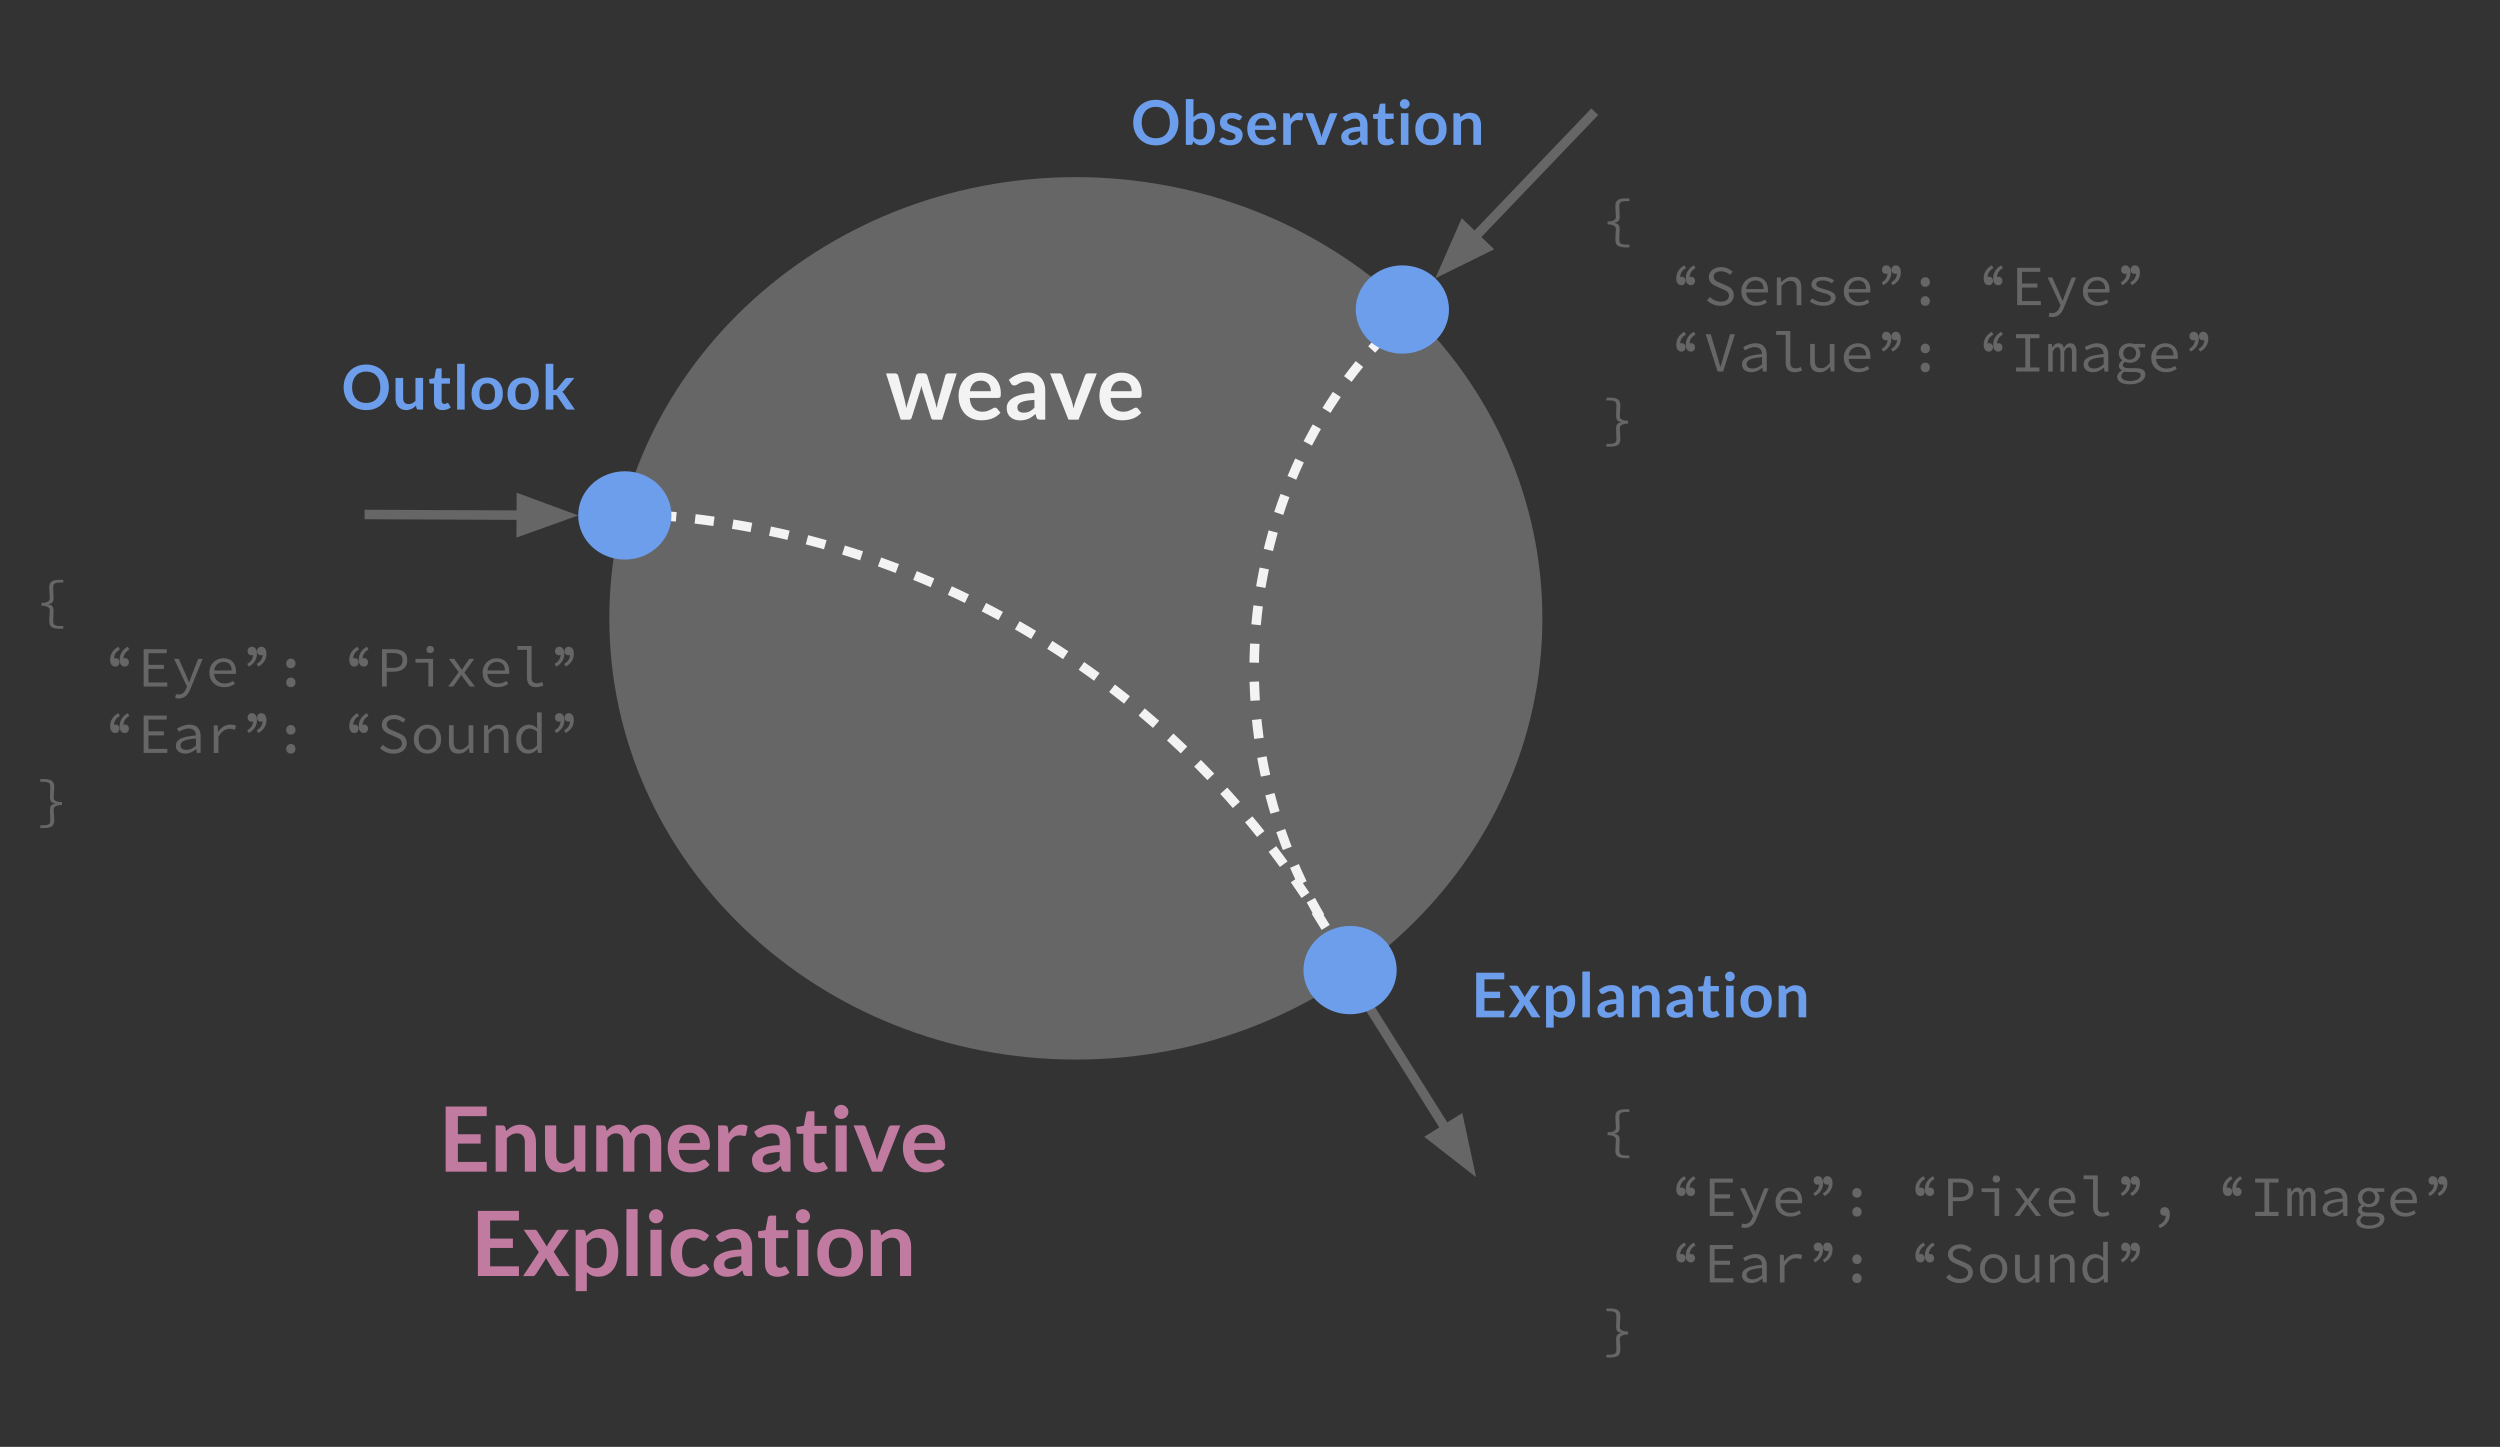 <?xml version="1.0" standalone="yes"?>

<svg version="1.1" viewBox="0.0 0.0 527.0 305.0" fill="none" stroke="none" stroke-linecap="square" stroke-miterlimit="10" xmlns="http://www.w3.org/2000/svg" xmlns:xlink="http://www.w3.org/1999/xlink"><rect x="0.0" y="0.0" width="527.0" height="305.0" fill="#333333" stroke="none"/><clipPath id="p.0"><path d="m0 0l527.0 0l0 305.0l-527.0 0l0 -305.0z" clip-rule="nonzero"></path></clipPath><g clip-path="url(#p.0)"><path fill="#000000" fill-opacity="0.0" d="m0 0l527.0 0l0 305.0l-527.0 0z" fill-rule="nonzero"></path><path fill="#666666" d="m128.444 130.347l0 0c0 -51.367 44.031 -93.008 98.346 -93.008l0 0c26.083 0 51.098 9.799 69.541 27.241c18.444 17.442 28.805 41.099 28.805 65.766l0 0c0 51.367 -44.031 93.008 -98.346 93.008l0 0c-54.315 0 -98.346 -41.641 -98.346 -93.008z" fill-rule="nonzero"></path><path fill="#000000" fill-opacity="0.0" d="m282.023 199.153l0 0c-26.576 -38.85 -22.744 -93.597 8.918 -127.437l60.245 69.284z" fill-rule="nonzero"></path><path fill="#000000" fill-opacity="0.0" d="m282.023 199.153l0 0c-26.576 -38.85 -22.744 -93.597 8.918 -127.437" fill-rule="nonzero"></path><path stroke="#f3f3f3" stroke-width="2.0" stroke-linejoin="round" stroke-linecap="butt" stroke-dasharray="2.0,6.0" d="m282.023 199.153l0 0c-26.576 -38.85 -22.744 -93.597 8.918 -127.437" fill-rule="nonzero"></path><path fill="#6d9eeb" d="m285.793 65.247l0 0c0 -5.14 4.4 -9.307 9.827 -9.307l0 0c2.606 0 5.106 0.981 6.949 2.726c1.843 1.745 2.878 4.113 2.878 6.581l0 0c0 5.14 -4.4 9.307 -9.827 9.307l0 0c-5.427 0 -9.827 -4.167 -9.827 -9.307z" fill-rule="nonzero"></path><path fill="#000000" fill-opacity="0.0" d="m57.07 62.942l79.37 0l0 37.197l-79.37 0z" fill-rule="nonzero"></path><path fill="#6d9eeb" d="m81.97 81.638q0 1.031 -0.344 1.922q-0.344 0.875 -0.969 1.516q-0.625 0.641 -1.516 1.016q-0.875 0.359 -1.938 0.359q-1.062 0 -1.953 -0.359q-0.875 -0.375 -1.5 -1.016q-0.625 -0.641 -0.969 -1.516q-0.344 -0.891 -0.344 -1.922q0 -1.031 0.344 -1.906q0.344 -0.891 0.969 -1.531q0.625 -0.641 1.5 -1.0q0.891 -0.359 1.953 -0.359q1.062 0 1.938 0.359q0.891 0.359 1.516 1.0q0.625 0.641 0.969 1.531q0.344 0.875 0.344 1.906zm-1.797 0q0 -0.766 -0.203 -1.375q-0.203 -0.625 -0.594 -1.047q-0.375 -0.438 -0.938 -0.656q-0.547 -0.234 -1.234 -0.234q-0.688 0 -1.25 0.234q-0.547 0.219 -0.938 0.656q-0.375 0.422 -0.594 1.047q-0.203 0.609 -0.203 1.375q0 0.781 0.203 1.391q0.219 0.609 0.594 1.047q0.391 0.422 0.938 0.656q0.562 0.219 1.25 0.219q0.688 0 1.234 -0.219q0.562 -0.234 0.938 -0.656q0.391 -0.438 0.594 -1.047q0.203 -0.609 0.203 -1.391zm4.812 -1.969l0 4.234q0 0.625 0.281 0.953q0.281 0.328 0.844 0.328q0.422 0 0.781 -0.172q0.375 -0.188 0.688 -0.516l0 -4.828l1.609 0l0 6.672l-0.984 0q-0.312 0 -0.406 -0.297l-0.109 -0.531q-0.203 0.203 -0.438 0.391q-0.219 0.172 -0.469 0.297q-0.25 0.109 -0.547 0.172q-0.281 0.078 -0.609 0.078q-0.547 0 -0.969 -0.188q-0.406 -0.188 -0.703 -0.516q-0.281 -0.344 -0.438 -0.812q-0.141 -0.469 -0.141 -1.031l0 -4.234l1.609 0zm8.296 6.781q-0.859 0 -1.328 -0.484q-0.469 -0.5 -0.469 -1.359l0 -3.734l-0.672 0q-0.141 0 -0.234 -0.078q-0.094 -0.094 -0.094 -0.25l0 -0.641l1.078 -0.172l0.328 -1.828q0.031 -0.125 0.125 -0.188q0.094 -0.078 0.234 -0.078l0.844 0l0 2.094l1.75 0l0 1.141l-1.75 0l0 3.609q0 0.312 0.156 0.5q0.156 0.172 0.406 0.172q0.156 0 0.25 -0.031q0.109 -0.047 0.172 -0.078q0.078 -0.047 0.141 -0.078q0.062 -0.031 0.109 -0.031q0.078 0 0.125 0.031q0.047 0.031 0.094 0.109l0.484 0.781q-0.344 0.297 -0.812 0.453q-0.453 0.141 -0.938 0.141zm4.674 -9.766l0 9.656l-1.594 0l0 -9.656l1.594 0zm4.753 2.891q0.75 0 1.359 0.234q0.609 0.234 1.031 0.688q0.438 0.438 0.672 1.078q0.234 0.625 0.234 1.422q0 0.797 -0.234 1.438q-0.234 0.625 -0.672 1.078q-0.422 0.438 -1.031 0.688q-0.609 0.234 -1.359 0.234q-0.75 0 -1.359 -0.234q-0.609 -0.25 -1.047 -0.688q-0.422 -0.453 -0.672 -1.078q-0.234 -0.641 -0.234 -1.438q0 -0.797 0.234 -1.422q0.25 -0.641 0.672 -1.078q0.438 -0.453 1.047 -0.688q0.609 -0.234 1.359 -0.234zm0 5.625q0.828 0 1.234 -0.547q0.406 -0.562 0.406 -1.641q0 -1.078 -0.406 -1.641q-0.406 -0.578 -1.234 -0.578q-0.844 0 -1.25 0.578q-0.406 0.562 -0.406 1.641q0 1.062 0.406 1.625q0.406 0.562 1.25 0.562zm7.577 -5.625q0.75 0 1.359 0.234q0.609 0.234 1.031 0.688q0.438 0.438 0.672 1.078q0.234 0.625 0.234 1.422q0 0.797 -0.234 1.438q-0.234 0.625 -0.672 1.078q-0.422 0.438 -1.031 0.688q-0.609 0.234 -1.359 0.234q-0.75 0 -1.359 -0.234q-0.609 -0.25 -1.047 -0.688q-0.422 -0.453 -0.672 -1.078q-0.234 -0.641 -0.234 -1.438q0 -0.797 0.234 -1.422q0.25 -0.641 0.672 -1.078q0.438 -0.453 1.047 -0.688q0.609 -0.234 1.359 -0.234zm0 5.625q0.828 0 1.234 -0.547q0.406 -0.562 0.406 -1.641q0 -1.078 -0.406 -1.641q-0.406 -0.578 -1.234 -0.578q-0.844 0 -1.25 0.578q-0.406 0.562 -0.406 1.641q0 1.062 0.406 1.625q0.406 0.562 1.25 0.562zm6.358 -8.516l0 5.531l0.297 0q0.156 0 0.25 -0.047q0.094 -0.047 0.203 -0.172l1.656 -2.047q0.109 -0.125 0.234 -0.203q0.125 -0.078 0.328 -0.078l1.469 0l-2.078 2.484q-0.109 0.125 -0.234 0.25q-0.109 0.109 -0.25 0.188q0.141 0.109 0.234 0.234q0.109 0.125 0.219 0.281l2.219 3.234l-1.453 0q-0.188 0 -0.312 -0.062q-0.125 -0.062 -0.234 -0.219l-1.703 -2.531q-0.094 -0.156 -0.188 -0.203q-0.094 -0.047 -0.297 -0.047l-0.359 0l0 3.062l-1.609 0l0 -9.656l1.609 0z" fill-rule="nonzero"></path><path fill="#000000" fill-opacity="0.0" d="m296.002 191.055l99.874 0l0 37.197l-99.874 0z" fill-rule="nonzero"></path><path fill="#6d9eeb" d="m317.098 205.047l0 1.391l-4.172 0l0 2.609l3.297 0l0 1.344l-3.297 0l0 2.672l4.172 0l0 1.391l-5.922 0l0 -9.406l5.922 0zm3.193 5.969l-2.188 -3.234l1.547 0q0.172 0 0.25 0.047q0.094 0.047 0.156 0.156l1.391 2.234q0.047 -0.109 0.094 -0.219q0.047 -0.109 0.109 -0.219l1.125 -1.75q0.078 -0.125 0.156 -0.188q0.094 -0.062 0.219 -0.062l1.469 0l-2.188 3.156l2.281 3.516l-1.547 0q-0.172 0 -0.281 -0.094q-0.109 -0.094 -0.172 -0.203l-1.422 -2.328q-0.062 0.234 -0.156 0.391l-1.25 1.938q-0.078 0.109 -0.188 0.203q-0.094 0.094 -0.25 0.094l-1.438 0l2.281 -3.438zm5.619 5.609l0 -8.844l0.984 0q0.156 0 0.266 0.078q0.109 0.062 0.141 0.219l0.125 0.609q0.406 -0.453 0.922 -0.734q0.531 -0.297 1.234 -0.297q0.547 0 1.0 0.234q0.453 0.219 0.781 0.656q0.328 0.438 0.5 1.078q0.188 0.625 0.188 1.438q0 0.75 -0.203 1.391q-0.203 0.641 -0.578 1.109q-0.375 0.469 -0.906 0.734q-0.531 0.25 -1.188 0.25q-0.562 0 -0.953 -0.172q-0.391 -0.172 -0.703 -0.469l0 2.719l-1.609 0zm3.125 -7.703q-0.5 0 -0.859 0.219q-0.359 0.203 -0.656 0.594l0 2.984q0.266 0.344 0.578 0.484q0.328 0.125 0.703 0.125q0.359 0 0.656 -0.125q0.297 -0.141 0.5 -0.422q0.203 -0.281 0.312 -0.703q0.125 -0.438 0.125 -1.016q0 -0.578 -0.109 -0.984q-0.094 -0.406 -0.266 -0.656q-0.172 -0.266 -0.422 -0.375q-0.25 -0.125 -0.562 -0.125zm6.115 -4.125l0 9.656l-1.594 0l0 -9.656l1.594 0zm7.128 9.656l-0.719 0q-0.219 0 -0.359 -0.062q-0.125 -0.078 -0.188 -0.281l-0.141 -0.469q-0.266 0.219 -0.516 0.391q-0.234 0.172 -0.5 0.297q-0.25 0.109 -0.547 0.172q-0.281 0.062 -0.641 0.062q-0.422 0 -0.781 -0.109q-0.359 -0.125 -0.625 -0.344q-0.25 -0.234 -0.391 -0.562q-0.141 -0.344 -0.141 -0.797q0 -0.375 0.188 -0.734q0.203 -0.375 0.656 -0.672q0.469 -0.297 1.234 -0.484q0.766 -0.203 1.906 -0.234l0 -0.391q0 -0.656 -0.281 -0.984q-0.281 -0.328 -0.828 -0.328q-0.391 0 -0.656 0.094q-0.25 0.094 -0.438 0.219q-0.188 0.109 -0.359 0.203q-0.156 0.078 -0.359 0.078q-0.156 0 -0.281 -0.078q-0.109 -0.094 -0.188 -0.203l-0.281 -0.516q1.141 -1.062 2.766 -1.062q0.594 0 1.047 0.203q0.453 0.188 0.766 0.531q0.328 0.344 0.484 0.812q0.172 0.469 0.172 1.031l0 4.219zm-3.109 -1.0q0.25 0 0.453 -0.047q0.203 -0.047 0.391 -0.141q0.188 -0.094 0.359 -0.219q0.172 -0.141 0.344 -0.312l0 -1.125q-0.703 0.031 -1.172 0.125q-0.469 0.078 -0.766 0.219q-0.281 0.141 -0.406 0.328q-0.109 0.172 -0.109 0.391q0 0.422 0.25 0.609q0.25 0.172 0.656 0.172zm4.868 1.0l0 -6.672l0.984 0q0.312 0 0.406 0.297l0.109 0.531q0.203 -0.219 0.422 -0.375q0.234 -0.172 0.484 -0.297q0.25 -0.125 0.531 -0.188q0.281 -0.062 0.625 -0.062q0.547 0 0.969 0.188q0.422 0.172 0.703 0.516q0.281 0.328 0.422 0.797q0.156 0.469 0.156 1.016l0 4.25l-1.609 0l0 -4.25q0 -0.609 -0.281 -0.938q-0.281 -0.344 -0.844 -0.344q-0.422 0 -0.797 0.203q-0.359 0.188 -0.672 0.5l0 4.828l-1.609 0zm12.796 0l-0.719 0q-0.219 0 -0.359 -0.062q-0.125 -0.078 -0.188 -0.281l-0.141 -0.469q-0.266 0.219 -0.516 0.391q-0.234 0.172 -0.5 0.297q-0.25 0.109 -0.547 0.172q-0.281 0.062 -0.641 0.062q-0.422 0 -0.781 -0.109q-0.359 -0.125 -0.625 -0.344q-0.25 -0.234 -0.391 -0.562q-0.141 -0.344 -0.141 -0.797q0 -0.375 0.188 -0.734q0.203 -0.375 0.656 -0.672q0.469 -0.297 1.234 -0.484q0.766 -0.203 1.906 -0.234l0 -0.391q0 -0.656 -0.281 -0.984q-0.281 -0.328 -0.828 -0.328q-0.391 0 -0.656 0.094q-0.25 0.094 -0.438 0.219q-0.188 0.109 -0.359 0.203q-0.156 0.078 -0.359 0.078q-0.156 0 -0.281 -0.078q-0.109 -0.094 -0.188 -0.203l-0.281 -0.516q1.141 -1.062 2.766 -1.062q0.594 0 1.047 0.203q0.453 0.188 0.766 0.531q0.328 0.344 0.484 0.812q0.172 0.469 0.172 1.031l0 4.219zm-3.109 -1.0q0.25 0 0.453 -0.047q0.203 -0.047 0.391 -0.141q0.188 -0.094 0.359 -0.219q0.172 -0.141 0.344 -0.312l0 -1.125q-0.703 0.031 -1.172 0.125q-0.469 0.078 -0.766 0.219q-0.281 0.141 -0.406 0.328q-0.109 0.172 -0.109 0.391q0 0.422 0.25 0.609q0.25 0.172 0.656 0.172zm7.055 1.109q-0.859 0 -1.328 -0.484q-0.469 -0.5 -0.469 -1.359l0 -3.734l-0.672 0q-0.141 0 -0.234 -0.078q-0.094 -0.094 -0.094 -0.25l0 -0.641l1.078 -0.172l0.328 -1.828q0.031 -0.125 0.125 -0.188q0.094 -0.078 0.234 -0.078l0.844 0l0 2.094l1.75 0l0 1.141l-1.75 0l0 3.609q0 0.312 0.156 0.5q0.156 0.172 0.406 0.172q0.156 0 0.25 -0.031q0.109 -0.047 0.172 -0.078q0.078 -0.047 0.141 -0.078q0.062 -0.031 0.109 -0.031q0.078 0 0.125 0.031q0.047 0.031 0.094 0.109l0.484 0.781q-0.344 0.297 -0.812 0.453q-0.453 0.141 -0.938 0.141zm4.674 -6.781l0 6.672l-1.594 0l0 -6.672l1.594 0zm0.25 -1.938q0 0.203 -0.094 0.391q-0.078 0.172 -0.219 0.312q-0.141 0.141 -0.328 0.219q-0.188 0.078 -0.406 0.078q-0.203 0 -0.391 -0.078q-0.188 -0.078 -0.328 -0.219q-0.125 -0.141 -0.219 -0.312q-0.078 -0.188 -0.078 -0.391q0 -0.219 0.078 -0.406q0.094 -0.188 0.219 -0.328q0.141 -0.141 0.328 -0.219q0.188 -0.078 0.391 -0.078q0.219 0 0.406 0.078q0.188 0.078 0.328 0.219q0.141 0.141 0.219 0.328q0.094 0.188 0.094 0.406zm4.503 1.844q0.75 0 1.359 0.234q0.609 0.234 1.031 0.688q0.438 0.438 0.672 1.078q0.234 0.625 0.234 1.422q0 0.797 -0.234 1.438q-0.234 0.625 -0.672 1.078q-0.422 0.438 -1.031 0.688q-0.609 0.234 -1.359 0.234q-0.75 0 -1.359 -0.234q-0.609 -0.25 -1.047 -0.688q-0.422 -0.453 -0.672 -1.078q-0.234 -0.641 -0.234 -1.438q0 -0.797 0.234 -1.422q0.25 -0.641 0.672 -1.078q0.438 -0.453 1.047 -0.688q0.609 -0.234 1.359 -0.234zm0 5.625q0.828 0 1.234 -0.547q0.406 -0.562 0.406 -1.641q0 -1.078 -0.406 -1.641q-0.406 -0.578 -1.234 -0.578q-0.844 0 -1.25 0.578q-0.406 0.562 -0.406 1.641q0 1.062 0.406 1.625q0.406 0.562 1.25 0.562zm4.733 1.141l0 -6.672l0.984 0q0.312 0 0.406 0.297l0.109 0.531q0.203 -0.219 0.422 -0.375q0.234 -0.172 0.484 -0.297q0.25 -0.125 0.531 -0.188q0.281 -0.062 0.625 -0.062q0.547 0 0.969 0.188q0.422 0.172 0.703 0.516q0.281 0.328 0.422 0.797q0.156 0.469 0.156 1.016l0 4.25l-1.609 0l0 -4.25q0 -0.609 -0.281 -0.938q-0.281 -0.344 -0.844 -0.344q-0.422 0 -0.797 0.203q-0.359 0.188 -0.672 0.5l0 4.828l-1.609 0z" fill-rule="nonzero"></path><path fill="#000000" fill-opacity="0.0" d="m226.907 7.139l97.732 0l0 37.197l-97.732 0z" fill-rule="nonzero"></path><path fill="#6d9eeb" d="m248.413 25.834q0 1.031 -0.344 1.922q-0.344 0.875 -0.969 1.516q-0.625 0.641 -1.516 1.016q-0.875 0.359 -1.938 0.359q-1.062 0 -1.953 -0.359q-0.875 -0.375 -1.5 -1.016q-0.625 -0.641 -0.969 -1.516q-0.344 -0.891 -0.344 -1.922q0 -1.031 0.344 -1.906q0.344 -0.891 0.969 -1.531q0.625 -0.641 1.5 -1.0q0.891 -0.359 1.953 -0.359q1.062 0 1.938 0.359q0.891 0.359 1.516 1.0q0.625 0.641 0.969 1.531q0.344 0.875 0.344 1.906zm-1.797 0q0 -0.766 -0.203 -1.375q-0.203 -0.625 -0.594 -1.047q-0.375 -0.438 -0.938 -0.656q-0.547 -0.234 -1.234 -0.234q-0.688 0 -1.25 0.234q-0.547 0.219 -0.938 0.656q-0.375 0.422 -0.594 1.047q-0.203 0.609 -0.203 1.375q0 0.781 0.203 1.391q0.219 0.609 0.594 1.047q0.391 0.422 0.938 0.656q0.562 0.219 1.25 0.219q0.688 0 1.234 -0.219q0.562 -0.234 0.938 -0.656q0.391 -0.438 0.594 -1.047q0.203 -0.609 0.203 -1.391zm3.359 4.703l0 -9.656l1.609 0l0 3.812q0.391 -0.422 0.891 -0.672q0.5 -0.25 1.172 -0.25q0.547 0 1.0 0.219q0.453 0.219 0.781 0.656q0.328 0.422 0.5 1.062q0.188 0.625 0.188 1.438q0 0.75 -0.203 1.391q-0.203 0.641 -0.578 1.109q-0.375 0.469 -0.906 0.734q-0.531 0.25 -1.188 0.25q-0.297 0 -0.562 -0.062q-0.25 -0.062 -0.453 -0.172q-0.203 -0.109 -0.391 -0.266q-0.172 -0.156 -0.328 -0.359l-0.078 0.453q-0.047 0.172 -0.141 0.25q-0.094 0.062 -0.25 0.062l-1.062 0zm3.125 -5.531q-0.5 0 -0.859 0.219q-0.359 0.203 -0.656 0.594l0 2.984q0.266 0.344 0.594 0.484q0.328 0.125 0.703 0.125q0.359 0 0.641 -0.125q0.297 -0.141 0.5 -0.422q0.219 -0.281 0.328 -0.703q0.109 -0.438 0.109 -1.016q0 -0.578 -0.094 -0.984q-0.094 -0.406 -0.281 -0.656q-0.172 -0.266 -0.422 -0.375q-0.25 -0.125 -0.562 -0.125zm8.409 0.156q-0.062 0.109 -0.141 0.156q-0.062 0.031 -0.172 0.031q-0.125 0 -0.266 -0.062q-0.125 -0.062 -0.297 -0.141q-0.172 -0.078 -0.406 -0.141q-0.219 -0.078 -0.516 -0.078q-0.484 0 -0.766 0.203q-0.266 0.203 -0.266 0.531q0 0.219 0.141 0.359q0.141 0.141 0.375 0.266q0.234 0.109 0.516 0.203q0.297 0.078 0.594 0.188q0.312 0.094 0.609 0.234q0.297 0.125 0.516 0.328q0.234 0.203 0.375 0.5q0.141 0.281 0.141 0.688q0 0.484 -0.172 0.891q-0.172 0.406 -0.516 0.703q-0.344 0.281 -0.844 0.453q-0.484 0.172 -1.125 0.172q-0.344 0 -0.672 -0.062q-0.328 -0.062 -0.641 -0.172q-0.297 -0.109 -0.562 -0.266q-0.25 -0.156 -0.453 -0.328l0.375 -0.609q0.078 -0.109 0.172 -0.156q0.094 -0.062 0.25 -0.062q0.141 0 0.266 0.078q0.141 0.078 0.312 0.188q0.188 0.094 0.422 0.188q0.234 0.078 0.609 0.078q0.281 0 0.484 -0.062q0.203 -0.078 0.328 -0.188q0.141 -0.109 0.203 -0.25q0.062 -0.156 0.062 -0.312q0 -0.234 -0.141 -0.375q-0.141 -0.156 -0.375 -0.266q-0.219 -0.109 -0.516 -0.188q-0.297 -0.094 -0.609 -0.203q-0.312 -0.109 -0.609 -0.25q-0.297 -0.141 -0.531 -0.344q-0.219 -0.219 -0.359 -0.531q-0.141 -0.312 -0.141 -0.75q0 -0.406 0.156 -0.781q0.172 -0.375 0.484 -0.641q0.312 -0.281 0.781 -0.438q0.469 -0.172 1.094 -0.172q0.688 0 1.25 0.234q0.562 0.219 0.953 0.578l-0.375 0.578zm4.621 -1.391q0.641 0 1.156 0.203q0.531 0.188 0.922 0.578q0.391 0.391 0.594 0.953q0.219 0.562 0.219 1.281q0 0.188 -0.016 0.312q-0.016 0.109 -0.062 0.188q-0.031 0.062 -0.109 0.094q-0.078 0.016 -0.188 0.016l-4.109 0q0.062 1.031 0.547 1.516q0.484 0.484 1.266 0.484q0.391 0 0.672 -0.094q0.297 -0.094 0.5 -0.203q0.219 -0.109 0.375 -0.203q0.156 -0.094 0.312 -0.094q0.094 0 0.156 0.047q0.078 0.031 0.125 0.109l0.469 0.578q-0.266 0.312 -0.594 0.531q-0.328 0.203 -0.688 0.344q-0.359 0.125 -0.734 0.172q-0.375 0.047 -0.734 0.047q-0.688 0 -1.297 -0.219q-0.594 -0.234 -1.031 -0.688q-0.438 -0.453 -0.703 -1.109q-0.25 -0.672 -0.25 -1.562q0 -0.672 0.219 -1.266q0.219 -0.609 0.625 -1.047q0.422 -0.453 1.016 -0.703q0.594 -0.266 1.344 -0.266zm0.031 1.141q-0.703 0 -1.094 0.406q-0.391 0.391 -0.5 1.125l3.016 0q0 -0.312 -0.094 -0.594q-0.078 -0.281 -0.266 -0.484q-0.172 -0.203 -0.438 -0.328q-0.266 -0.125 -0.625 -0.125zm4.343 5.625l0 -6.672l0.938 0q0.25 0 0.344 0.094q0.109 0.094 0.141 0.312l0.094 0.812q0.359 -0.625 0.828 -0.984q0.484 -0.359 1.094 -0.359q0.484 0 0.812 0.234l-0.203 1.203q-0.031 0.109 -0.094 0.172q-0.062 0.047 -0.172 0.047q-0.094 0 -0.266 -0.047q-0.172 -0.047 -0.453 -0.047q-0.5 0 -0.859 0.281q-0.359 0.266 -0.594 0.797l0 4.156l-1.609 0zm8.788 0l-1.453 0l-2.656 -6.672l1.328 0q0.172 0 0.297 0.094q0.125 0.078 0.172 0.203l1.281 3.562q0.109 0.312 0.188 0.625q0.078 0.297 0.125 0.594q0.062 -0.297 0.141 -0.594q0.078 -0.312 0.188 -0.625l1.328 -3.562q0.047 -0.125 0.156 -0.203q0.125 -0.094 0.281 -0.094l1.266 0l-2.641 6.672zm8.986 0l-0.719 0q-0.219 0 -0.359 -0.062q-0.125 -0.078 -0.188 -0.281l-0.141 -0.469q-0.266 0.219 -0.516 0.391q-0.234 0.172 -0.5 0.297q-0.25 0.109 -0.547 0.172q-0.281 0.062 -0.641 0.062q-0.422 0 -0.781 -0.109q-0.359 -0.125 -0.625 -0.344q-0.25 -0.234 -0.391 -0.562q-0.141 -0.344 -0.141 -0.797q0 -0.375 0.188 -0.734q0.203 -0.375 0.656 -0.672q0.469 -0.297 1.234 -0.484q0.766 -0.203 1.906 -0.234l0 -0.391q0 -0.656 -0.281 -0.984q-0.281 -0.328 -0.828 -0.328q-0.391 0 -0.656 0.094q-0.25 0.094 -0.438 0.219q-0.188 0.109 -0.359 0.203q-0.156 0.078 -0.359 0.078q-0.156 0 -0.281 -0.078q-0.109 -0.094 -0.188 -0.203l-0.281 -0.516q1.141 -1.062 2.766 -1.062q0.594 0 1.047 0.203q0.453 0.188 0.766 0.531q0.328 0.344 0.484 0.812q0.172 0.469 0.172 1.031l0 4.219zm-3.109 -1.0q0.25 0 0.453 -0.047q0.203 -0.047 0.391 -0.141q0.188 -0.094 0.359 -0.219q0.172 -0.141 0.344 -0.312l0 -1.125q-0.703 0.031 -1.172 0.125q-0.469 0.078 -0.766 0.219q-0.281 0.141 -0.406 0.328q-0.109 0.172 -0.109 0.391q0 0.422 0.25 0.609q0.25 0.172 0.656 0.172zm7.055 1.109q-0.859 0 -1.328 -0.484q-0.469 -0.5 -0.469 -1.359l0 -3.734l-0.672 0q-0.141 0 -0.234 -0.078q-0.094 -0.094 -0.094 -0.25l0 -0.641l1.078 -0.172l0.328 -1.828q0.031 -0.125 0.125 -0.188q0.094 -0.078 0.234 -0.078l0.844 0l0 2.094l1.75 0l0 1.141l-1.75 0l0 3.609q0 0.312 0.156 0.5q0.156 0.172 0.406 0.172q0.156 0 0.25 -0.031q0.109 -0.047 0.172 -0.078q0.078 -0.047 0.141 -0.078q0.062 -0.031 0.109 -0.031q0.078 0 0.125 0.031q0.047 0.031 0.094 0.109l0.484 0.781q-0.344 0.297 -0.812 0.453q-0.453 0.141 -0.938 0.141zm4.674 -6.781l0 6.672l-1.594 0l0 -6.672l1.594 0zm0.25 -1.938q0 0.203 -0.094 0.391q-0.078 0.172 -0.219 0.312q-0.141 0.141 -0.328 0.219q-0.188 0.078 -0.406 0.078q-0.203 0 -0.391 -0.078q-0.188 -0.078 -0.328 -0.219q-0.125 -0.141 -0.219 -0.312q-0.078 -0.188 -0.078 -0.391q0 -0.219 0.078 -0.406q0.094 -0.188 0.219 -0.328q0.141 -0.141 0.328 -0.219q0.188 -0.078 0.391 -0.078q0.219 0 0.406 0.078q0.188 0.078 0.328 0.219q0.141 0.141 0.219 0.328q0.094 0.188 0.094 0.406zm4.503 1.844q0.75 0 1.359 0.234q0.609 0.234 1.031 0.688q0.438 0.438 0.672 1.078q0.234 0.625 0.234 1.422q0 0.797 -0.234 1.438q-0.234 0.625 -0.672 1.078q-0.422 0.438 -1.031 0.688q-0.609 0.234 -1.359 0.234q-0.75 0 -1.359 -0.234q-0.609 -0.25 -1.047 -0.688q-0.422 -0.453 -0.672 -1.078q-0.234 -0.641 -0.234 -1.438q0 -0.797 0.234 -1.422q0.25 -0.641 0.672 -1.078q0.438 -0.453 1.047 -0.688q0.609 -0.234 1.359 -0.234zm0 5.625q0.828 0 1.234 -0.547q0.406 -0.562 0.406 -1.641q0 -1.078 -0.406 -1.641q-0.406 -0.578 -1.234 -0.578q-0.844 0 -1.25 0.578q-0.406 0.562 -0.406 1.641q0 1.062 0.406 1.625q0.406 0.562 1.25 0.562zm4.733 1.141l0 -6.672l0.984 0q0.312 0 0.406 0.297l0.109 0.531q0.203 -0.219 0.422 -0.375q0.234 -0.172 0.484 -0.297q0.25 -0.125 0.531 -0.188q0.281 -0.062 0.625 -0.062q0.547 0 0.969 0.188q0.422 0.172 0.703 0.516q0.281 0.328 0.422 0.797q0.156 0.469 0.156 1.016l0 4.25l-1.609 0l0 -4.25q0 -0.609 -0.281 -0.938q-0.281 -0.344 -0.844 -0.344q-0.422 0 -0.797 0.203q-0.359 0.188 -0.672 0.5l0 4.828l-1.609 0z" fill-rule="nonzero"></path><path fill="#000000" fill-opacity="0.0" d="m335.482 24.272l-32.913 34.394" fill-rule="nonzero"></path><path stroke="#666666" stroke-width="2.0" stroke-linejoin="round" stroke-linecap="butt" d="m335.482 24.272l-24.617 25.724" fill-rule="evenodd"></path><path fill="#666666" stroke="#666666" stroke-width="2.0" stroke-linecap="butt" d="m308.479 47.712l-3.888 8.841l8.662 -4.273z" fill-rule="evenodd"></path><path fill="#000000" fill-opacity="0.0" d="m77.856 108.46l44.031 0.189" fill-rule="nonzero"></path><path stroke="#666666" stroke-width="2.0" stroke-linejoin="round" stroke-linecap="butt" d="m77.856 108.46l32.032 0.137" fill-rule="evenodd"></path><path fill="#666666" stroke="#666666" stroke-width="2.0" stroke-linecap="butt" d="m109.873 111.901l9.09 -3.264l-9.062 -3.342z" fill-rule="evenodd"></path><path fill="#000000" fill-opacity="0.0" d="m288.381 211.858l22.772 36.283" fill-rule="nonzero"></path><path stroke="#666666" stroke-width="2.0" stroke-linejoin="round" stroke-linecap="butt" d="m288.381 211.858l16.393 26.119" fill-rule="evenodd"></path><path fill="#666666" stroke="#666666" stroke-width="2.0" stroke-linecap="butt" d="m301.975 239.734l7.623 5.932l-2.027 -9.444z" fill-rule="evenodd"></path><path fill="#000000" fill-opacity="0.0" d="m-1.696 110.199l142.394 0l0 93.543l-142.394 0z" fill-rule="nonzero"></path><path fill="#666666" d="m10.383 130.954q0 -0.328 0.016 -0.625q0.016 -0.297 0.031 -0.562q0.016 -0.281 0.031 -0.547q0.031 -0.281 0.031 -0.594q0 -0.172 -0.078 -0.328q-0.078 -0.172 -0.266 -0.297q-0.188 -0.141 -0.531 -0.219q-0.344 -0.094 -0.875 -0.094l0 -0.609q0.531 0 0.875 -0.078q0.344 -0.094 0.531 -0.219q0.188 -0.141 0.266 -0.297q0.078 -0.172 0.078 -0.344q0 -0.578 -0.062 -1.141q-0.047 -0.562 -0.047 -1.188q0 -0.469 0.125 -0.766q0.141 -0.312 0.406 -0.484q0.281 -0.188 0.703 -0.266q0.422 -0.078 0.984 -0.078l0.734 0l0 0.578l-0.625 0q-0.469 0 -0.766 0.062q-0.281 0.062 -0.453 0.188q-0.156 0.125 -0.219 0.344q-0.062 0.203 -0.062 0.484q0 0.516 0.031 1.062q0.047 0.547 0.047 1.109q0 0.594 -0.234 0.906q-0.234 0.297 -0.859 0.406l0 0.047q0.625 0.109 0.859 0.422q0.234 0.297 0.234 0.891q0 0.609 -0.047 1.109q-0.031 0.5 -0.031 1.062q0 0.281 0.062 0.484q0.062 0.219 0.219 0.344q0.172 0.125 0.453 0.188q0.297 0.062 0.766 0.062l0.625 0l0 0.578l-0.734 0q-0.562 0 -0.984 -0.078q-0.422 -0.078 -0.703 -0.266q-0.266 -0.172 -0.406 -0.484q-0.125 -0.297 -0.125 -0.766z" fill-rule="nonzero"></path><path fill="#666666" d="m25.267 136.907q-0.562 0.328 -0.891 0.797q-0.312 0.469 -0.344 1.094q0.141 -0.062 0.312 -0.062q0.375 0 0.594 0.234q0.234 0.234 0.234 0.625q0 0.422 -0.25 0.672q-0.25 0.25 -0.625 0.25q-0.469 0 -0.781 -0.375q-0.297 -0.375 -0.297 -1.062q0 -0.906 0.453 -1.609q0.453 -0.719 1.266 -1.141l0.328 0.578zm2.0 0q-0.562 0.328 -0.891 0.797q-0.312 0.469 -0.344 1.094q0.141 -0.062 0.312 -0.062q0.375 0 0.594 0.234q0.234 0.234 0.234 0.625q0 0.422 -0.25 0.672q-0.25 0.25 -0.625 0.25q-0.469 0 -0.781 -0.375q-0.297 -0.375 -0.297 -1.062q0 -0.906 0.453 -1.609q0.453 -0.719 1.266 -1.141l0.328 0.578zm3.013 -0.062l4.859 0l0 0.844l-3.844 0l0 2.469l3.25 0l0 0.859l-3.25 0l0 2.844l3.969 0l0 0.859l-4.984 0l0 -7.875zm6.841 9.484q0.109 0.031 0.25 0.047q0.141 0.031 0.266 0.031q0.609 0 1.0 -0.359q0.391 -0.344 0.594 -0.891l0.188 -0.422l-2.719 -5.844l0.984 0l1.438 3.219q0.172 0.391 0.344 0.844q0.188 0.438 0.375 0.859l0.047 0q0.156 -0.422 0.312 -0.859q0.172 -0.438 0.312 -0.844l1.266 -3.219l0.938 0l-2.562 6.312q-0.172 0.422 -0.391 0.797q-0.219 0.375 -0.516 0.641q-0.297 0.281 -0.688 0.438q-0.391 0.156 -0.875 0.156q-0.438 0 -0.781 -0.125l0.219 -0.781l0 0zm7.013 -4.516q0 -0.719 0.25 -1.281q0.25 -0.578 0.656 -0.969q0.422 -0.406 0.953 -0.609q0.547 -0.203 1.109 -0.203q0.625 0 1.109 0.203q0.5 0.188 0.828 0.547q0.344 0.359 0.516 0.859q0.188 0.5 0.188 1.125q0 0.156 0 0.312q0 0.141 -0.031 0.25l-4.562 0q0.016 0.469 0.188 0.844q0.172 0.359 0.469 0.625q0.297 0.266 0.688 0.422q0.406 0.141 0.891 0.141q0.516 0 0.938 -0.141q0.438 -0.156 0.844 -0.406l0.344 0.641q-0.438 0.281 -0.984 0.484q-0.547 0.203 -1.266 0.203q-0.641 0 -1.219 -0.203q-0.562 -0.219 -1.0 -0.609q-0.422 -0.391 -0.672 -0.953q-0.234 -0.562 -0.234 -1.281zm4.703 -0.484q0 -0.875 -0.453 -1.344q-0.453 -0.469 -1.281 -0.469q-0.359 0 -0.688 0.125q-0.328 0.125 -0.594 0.359q-0.266 0.234 -0.453 0.578q-0.172 0.328 -0.219 0.75l3.688 0zm3.278 -1.391q0.578 -0.312 0.891 -0.781q0.312 -0.469 0.359 -1.109q-0.156 0.078 -0.312 0.078q-0.391 0 -0.625 -0.234q-0.234 -0.234 -0.234 -0.625q0 -0.422 0.25 -0.672q0.25 -0.266 0.641 -0.266q0.484 0 0.781 0.391q0.297 0.375 0.297 1.062q0 0.906 -0.453 1.609q-0.453 0.703 -1.266 1.125l-0.328 -0.578zm2.0 0q0.578 -0.312 0.891 -0.781q0.312 -0.469 0.359 -1.109q-0.156 0.078 -0.312 0.078q-0.391 0 -0.625 -0.234q-0.234 -0.234 -0.234 -0.625q0 -0.422 0.25 -0.672q0.25 -0.266 0.641 -0.266q0.484 0 0.781 0.391q0.297 0.375 0.297 1.062q0 0.906 -0.453 1.609q-0.453 0.703 -1.266 1.125l-0.328 -0.578zm6.216 -0.078q0 -0.453 0.281 -0.734q0.281 -0.297 0.688 -0.297q0.422 0 0.703 0.297q0.281 0.281 0.281 0.734q0 0.453 -0.281 0.734q-0.281 0.266 -0.703 0.266q-0.406 0 -0.688 -0.266q-0.281 -0.281 -0.281 -0.734zm0 4.0q0 -0.453 0.281 -0.734q0.281 -0.297 0.688 -0.297q0.422 0 0.703 0.297q0.281 0.281 0.281 0.734q0 0.453 -0.281 0.734q-0.281 0.266 -0.703 0.266q-0.406 0 -0.688 -0.266q-0.281 -0.281 -0.281 -0.734zm15.338 -6.953q-0.562 0.328 -0.891 0.797q-0.312 0.469 -0.344 1.094q0.141 -0.062 0.312 -0.062q0.375 0 0.594 0.234q0.234 0.234 0.234 0.625q0 0.422 -0.25 0.672q-0.25 0.25 -0.625 0.25q-0.469 0 -0.781 -0.375q-0.297 -0.375 -0.297 -1.062q0 -0.906 0.453 -1.609q0.453 -0.719 1.266 -1.141l0.328 0.578zm2.0 0q-0.562 0.328 -0.891 0.797q-0.312 0.469 -0.344 1.094q0.141 -0.062 0.312 -0.062q0.375 0 0.594 0.234q0.234 0.234 0.234 0.625q0 0.422 -0.25 0.672q-0.25 0.25 -0.625 0.25q-0.469 0 -0.781 -0.375q-0.297 -0.375 -0.297 -1.062q0 -0.906 0.453 -1.609q0.453 -0.719 1.266 -1.141l0.328 0.578zm2.856 -0.062l2.422 0q0.641 0 1.172 0.125q0.547 0.125 0.922 0.391q0.391 0.266 0.594 0.719q0.219 0.438 0.219 1.078q0 0.625 -0.219 1.094q-0.203 0.453 -0.594 0.75q-0.375 0.297 -0.922 0.453q-0.531 0.141 -1.172 0.141l-1.422 0l0 3.125l-1.0 0l0 -7.875zm2.281 3.938q1.047 0 1.547 -0.391q0.5 -0.391 0.5 -1.234q0 -0.844 -0.516 -1.172q-0.5 -0.328 -1.531 -0.328l-1.281 0l0 3.125l1.281 0zm4.778 -1.891l3.703 0l0 5.828l-0.984 0l0 -5.031l-2.719 0l0 -0.797zm3.094 -1.203q-0.344 0 -0.562 -0.203q-0.219 -0.203 -0.219 -0.547q0 -0.359 0.219 -0.562q0.219 -0.219 0.562 -0.219q0.344 0 0.562 0.219q0.234 0.203 0.234 0.562q0 0.344 -0.234 0.547q-0.219 0.203 -0.562 0.203zm6.013 4.0l-2.047 -2.797l1.094 0l0.922 1.281q0.156 0.234 0.328 0.5q0.172 0.25 0.359 0.484l0.047 0q0.172 -0.234 0.328 -0.5q0.172 -0.266 0.328 -0.516l0.875 -1.25l1.047 0l-2.078 2.891l2.234 2.938l-1.078 0l-1.031 -1.344q-0.172 -0.25 -0.375 -0.516q-0.188 -0.281 -0.391 -0.547l-0.047 0q-0.172 0.266 -0.359 0.531q-0.172 0.25 -0.359 0.531l-0.953 1.344l-1.062 0l2.219 -3.031zm5.044 0.125q0 -0.719 0.25 -1.281q0.25 -0.578 0.656 -0.969q0.422 -0.406 0.953 -0.609q0.547 -0.203 1.109 -0.203q0.625 0 1.109 0.203q0.5 0.188 0.828 0.547q0.344 0.359 0.516 0.859q0.188 0.5 0.188 1.125q0 0.156 0 0.312q0 0.141 -0.031 0.25l-4.562 0q0.016 0.469 0.188 0.844q0.172 0.359 0.469 0.625q0.297 0.266 0.688 0.422q0.406 0.141 0.891 0.141q0.516 0 0.938 -0.141q0.438 -0.156 0.844 -0.406l0.344 0.641q-0.438 0.281 -0.984 0.484q-0.547 0.203 -1.266 0.203q-0.641 0 -1.219 -0.203q-0.562 -0.219 -1.0 -0.609q-0.422 -0.391 -0.672 -0.953q-0.234 -0.562 -0.234 -1.281zm4.703 -0.484q0 -0.875 -0.453 -1.344q-0.453 -0.469 -1.281 -0.469q-0.359 0 -0.688 0.125q-0.328 0.125 -0.594 0.359q-0.266 0.234 -0.453 0.578q-0.172 0.328 -0.219 0.75l3.688 0zm2.638 -5.156l2.984 0l0 6.656q0 0.656 0.297 0.938q0.312 0.281 0.844 0.281q0.469 0 1.094 -0.281l0.25 0.75q-0.391 0.141 -0.734 0.234q-0.344 0.109 -0.828 0.109q-0.938 0 -1.422 -0.516q-0.484 -0.531 -0.484 -1.578l0 -5.781l-2.0 0l0 -0.812zm7.841 3.766q0.578 -0.312 0.891 -0.781q0.312 -0.469 0.359 -1.109q-0.156 0.078 -0.312 0.078q-0.391 0 -0.625 -0.234q-0.234 -0.234 -0.234 -0.625q0 -0.422 0.25 -0.672q0.25 -0.266 0.641 -0.266q0.484 0 0.781 0.391q0.297 0.375 0.297 1.062q0 0.906 -0.453 1.609q-0.453 0.703 -1.266 1.125l-0.328 -0.578zm2.0 0q0.578 -0.312 0.891 -0.781q0.312 -0.469 0.359 -1.109q-0.156 0.078 -0.312 0.078q-0.391 0 -0.625 -0.234q-0.234 -0.234 -0.234 -0.625q0 -0.422 0.25 -0.672q0.25 -0.266 0.641 -0.266q0.484 0 0.781 0.391q0.297 0.375 0.297 1.062q0 0.906 -0.453 1.609q-0.453 0.703 -1.266 1.125l-0.328 -0.578z" fill-rule="nonzero"></path><path fill="#666666" d="m25.267 150.907q-0.562 0.328 -0.891 0.797q-0.312 0.469 -0.344 1.094q0.141 -0.062 0.312 -0.062q0.375 0 0.594 0.234q0.234 0.234 0.234 0.625q0 0.422 -0.25 0.672q-0.25 0.25 -0.625 0.25q-0.469 0 -0.781 -0.375q-0.297 -0.375 -0.297 -1.062q0 -0.906 0.453 -1.609q0.453 -0.719 1.266 -1.141l0.328 0.578zm2.0 0q-0.562 0.328 -0.891 0.797q-0.312 0.469 -0.344 1.094q0.141 -0.062 0.312 -0.062q0.375 0 0.594 0.234q0.234 0.234 0.234 0.625q0 0.422 -0.25 0.672q-0.25 0.25 -0.625 0.25q-0.469 0 -0.781 -0.375q-0.297 -0.375 -0.297 -1.062q0 -0.906 0.453 -1.609q0.453 -0.719 1.266 -1.141l0.328 0.578zm3.013 -0.062l4.859 0l0 0.844l-3.844 0l0 2.469l3.25 0l0 0.859l-3.25 0l0 2.844l3.969 0l0 0.859l-4.984 0l0 -7.875zm6.794 6.359q0 -0.484 0.234 -0.844q0.234 -0.375 0.734 -0.641q0.516 -0.266 1.312 -0.422q0.812 -0.172 1.953 -0.281q-0.016 -0.297 -0.109 -0.562q-0.078 -0.266 -0.266 -0.453q-0.172 -0.203 -0.469 -0.312q-0.297 -0.125 -0.719 -0.125q-0.562 0 -1.094 0.219q-0.531 0.219 -0.938 0.469l-0.391 -0.672q0.219 -0.141 0.516 -0.281q0.297 -0.156 0.625 -0.266q0.328 -0.125 0.703 -0.203q0.375 -0.078 0.75 -0.078q1.203 0 1.781 0.656q0.594 0.641 0.594 1.734l0 3.578l-0.812 0l-0.078 -0.797l-0.047 0q-0.484 0.391 -1.078 0.672q-0.594 0.266 -1.219 0.266q-0.406 0 -0.766 -0.109q-0.359 -0.109 -0.641 -0.312q-0.266 -0.219 -0.422 -0.516q-0.156 -0.312 -0.156 -0.719zm0.969 -0.062q0 0.25 0.094 0.422q0.109 0.172 0.281 0.297q0.188 0.109 0.422 0.172q0.234 0.047 0.484 0.047q0.5 0 0.984 -0.219q0.484 -0.234 1.0 -0.656l0 -1.531q-0.938 0.078 -1.578 0.203q-0.625 0.125 -1.0 0.312q-0.375 0.188 -0.531 0.422q-0.156 0.234 -0.156 0.531zm7.013 -4.25l0.812 0l0.094 1.375l0.031 0q0.453 -0.703 1.109 -1.109q0.672 -0.406 1.5 -0.406q0.312 0 0.594 0.047q0.281 0.047 0.547 0.188l-0.219 0.844q-0.312 -0.094 -0.531 -0.141q-0.203 -0.062 -0.547 -0.062q-0.672 0 -1.281 0.391q-0.594 0.375 -1.125 1.281l0 3.422l-0.984 0l0 -5.828zm7.059 1.047q0.578 -0.312 0.891 -0.781q0.312 -0.469 0.359 -1.109q-0.156 0.078 -0.312 0.078q-0.391 0 -0.625 -0.234q-0.234 -0.234 -0.234 -0.625q0 -0.422 0.25 -0.672q0.25 -0.266 0.641 -0.266q0.484 0 0.781 0.391q0.297 0.375 0.297 1.062q0 0.906 -0.453 1.609q-0.453 0.703 -1.266 1.125l-0.328 -0.578zm2.0 0q0.578 -0.312 0.891 -0.781q0.312 -0.469 0.359 -1.109q-0.156 0.078 -0.312 0.078q-0.391 0 -0.625 -0.234q-0.234 -0.234 -0.234 -0.625q0 -0.422 0.25 -0.672q0.25 -0.266 0.641 -0.266q0.484 0 0.781 0.391q0.297 0.375 0.297 1.062q0 0.906 -0.453 1.609q-0.453 0.703 -1.266 1.125l-0.328 -0.578zm6.216 -0.078q0 -0.453 0.281 -0.734q0.281 -0.297 0.688 -0.297q0.422 0 0.703 0.297q0.281 0.281 0.281 0.734q0 0.453 -0.281 0.734q-0.281 0.266 -0.703 0.266q-0.406 0 -0.688 -0.266q-0.281 -0.281 -0.281 -0.734zm0 4.0q0 -0.453 0.281 -0.734q0.281 -0.297 0.688 -0.297q0.422 0 0.703 0.297q0.281 0.281 0.281 0.734q0 0.453 -0.281 0.734q-0.281 0.266 -0.703 0.266q-0.406 0 -0.688 -0.266q-0.281 -0.281 -0.281 -0.734zm15.338 -6.953q-0.562 0.328 -0.891 0.797q-0.312 0.469 -0.344 1.094q0.141 -0.062 0.312 -0.062q0.375 0 0.594 0.234q0.234 0.234 0.234 0.625q0 0.422 -0.25 0.672q-0.25 0.25 -0.625 0.25q-0.469 0 -0.781 -0.375q-0.297 -0.375 -0.297 -1.062q0 -0.906 0.453 -1.609q0.453 -0.719 1.266 -1.141l0.328 0.578zm2.0 0q-0.562 0.328 -0.891 0.797q-0.312 0.469 -0.344 1.094q0.141 -0.062 0.312 -0.062q0.375 0 0.594 0.234q0.234 0.234 0.234 0.625q0 0.422 -0.25 0.672q-0.25 0.25 -0.625 0.25q-0.469 0 -0.781 -0.375q-0.297 -0.375 -0.297 -1.062q0 -0.906 0.453 -1.609q0.453 -0.719 1.266 -1.141l0.328 0.578zm3.044 6.094q0.438 0.453 1.031 0.719q0.594 0.266 1.234 0.266q0.844 0 1.297 -0.344q0.453 -0.359 0.453 -0.938q0 -0.297 -0.109 -0.5q-0.109 -0.219 -0.297 -0.359q-0.188 -0.156 -0.453 -0.281q-0.25 -0.125 -0.547 -0.25l-1.141 -0.5q-0.297 -0.109 -0.594 -0.281q-0.297 -0.172 -0.547 -0.406q-0.25 -0.25 -0.406 -0.578q-0.156 -0.328 -0.156 -0.75q0 -0.453 0.188 -0.828q0.203 -0.391 0.547 -0.672q0.344 -0.281 0.812 -0.438q0.469 -0.156 1.031 -0.156q0.75 0 1.375 0.281q0.625 0.266 1.062 0.688l-0.531 0.656q-0.391 -0.359 -0.859 -0.547q-0.453 -0.203 -1.047 -0.203q-0.719 0 -1.141 0.312q-0.406 0.297 -0.406 0.844q0 0.281 0.125 0.484q0.125 0.203 0.312 0.359q0.203 0.141 0.453 0.25q0.25 0.109 0.5 0.203l1.109 0.484q0.359 0.141 0.672 0.328q0.328 0.188 0.562 0.438q0.234 0.25 0.359 0.578q0.141 0.328 0.141 0.766q0 0.469 -0.188 0.875q-0.188 0.406 -0.547 0.719q-0.359 0.297 -0.875 0.469q-0.516 0.172 -1.172 0.172q-0.859 0 -1.594 -0.312q-0.719 -0.312 -1.266 -0.844l0.609 -0.703zm6.513 -1.188q0 -0.734 0.234 -1.297q0.234 -0.578 0.625 -0.969q0.406 -0.391 0.922 -0.594q0.531 -0.203 1.094 -0.203q0.578 0 1.094 0.203q0.531 0.203 0.922 0.594q0.406 0.391 0.641 0.969q0.234 0.562 0.234 1.297q0 0.719 -0.234 1.297q-0.234 0.562 -0.641 0.953q-0.391 0.391 -0.922 0.594q-0.516 0.203 -1.094 0.203q-0.562 0 -1.094 -0.203q-0.516 -0.203 -0.922 -0.594q-0.391 -0.391 -0.625 -0.953q-0.234 -0.578 -0.234 -1.297zm1.016 0q0 0.5 0.125 0.922q0.141 0.406 0.391 0.703q0.25 0.281 0.594 0.453q0.344 0.156 0.75 0.156q0.422 0 0.766 -0.156q0.344 -0.172 0.594 -0.453q0.25 -0.297 0.375 -0.703q0.125 -0.422 0.125 -0.922q0 -0.5 -0.125 -0.906q-0.125 -0.422 -0.375 -0.719q-0.25 -0.312 -0.594 -0.469q-0.344 -0.156 -0.766 -0.156q-0.406 0 -0.75 0.156q-0.344 0.156 -0.594 0.469q-0.25 0.297 -0.391 0.719q-0.125 0.406 -0.125 0.906zm11.528 2.906l-0.812 0l-0.078 -1.016l-0.047 0q-0.438 0.516 -0.969 0.844q-0.516 0.312 -1.203 0.312q-1.062 0 -1.547 -0.594q-0.484 -0.594 -0.484 -1.75l0 -3.625l1.0 0l0 3.484q0 0.828 0.297 1.234q0.312 0.406 1.047 0.406q0.5 0 0.906 -0.25q0.406 -0.266 0.906 -0.828l0 -4.047l0.984 0l0 5.828zm2.247 -5.828l0.828 0l0.078 0.984l0.047 0q0.453 -0.484 0.984 -0.797q0.531 -0.328 1.219 -0.328q1.031 0 1.516 0.594q0.5 0.594 0.5 1.75l0 3.625l-0.984 0l0 -3.484q0 -0.828 -0.312 -1.234q-0.312 -0.406 -1.031 -0.406q-0.266 0 -0.5 0.078q-0.219 0.062 -0.438 0.188q-0.203 0.125 -0.438 0.328q-0.219 0.203 -0.484 0.469l0 4.062l-0.984 0l0 -5.828zm6.809 2.922q0 -0.703 0.219 -1.266q0.219 -0.578 0.578 -0.969q0.375 -0.406 0.859 -0.609q0.484 -0.219 1.0 -0.219q0.531 0 0.938 0.203q0.422 0.203 0.828 0.547l-0.047 -1.078l0 -2.25l0.984 0l0 8.547l-0.812 0l-0.078 -0.766l-0.047 0q-0.359 0.375 -0.859 0.641q-0.484 0.266 -1.031 0.266q-0.578 0 -1.047 -0.203q-0.453 -0.203 -0.797 -0.594q-0.328 -0.391 -0.516 -0.953q-0.172 -0.562 -0.172 -1.297zm1.016 -0.016q0 1.062 0.453 1.656q0.453 0.578 1.266 0.578q0.859 0 1.641 -0.875l0 -2.906q-0.391 -0.375 -0.766 -0.516q-0.375 -0.156 -0.766 -0.156q-0.375 0 -0.719 0.156q-0.328 0.156 -0.578 0.453q-0.234 0.297 -0.391 0.703q-0.141 0.406 -0.141 0.906zm7.075 -1.859q0.578 -0.312 0.891 -0.781q0.312 -0.469 0.359 -1.109q-0.156 0.078 -0.312 0.078q-0.391 0 -0.625 -0.234q-0.234 -0.234 -0.234 -0.625q0 -0.422 0.25 -0.672q0.25 -0.266 0.641 -0.266q0.484 0 0.781 0.391q0.297 0.375 0.297 1.062q0 0.906 -0.453 1.609q-0.453 0.703 -1.266 1.125l-0.328 -0.578zm2.0 0q0.578 -0.312 0.891 -0.781q0.312 -0.469 0.359 -1.109q-0.156 0.078 -0.312 0.078q-0.391 0 -0.625 -0.234q-0.234 -0.234 -0.234 -0.625q0 -0.422 0.25 -0.672q0.25 -0.266 0.641 -0.266q0.484 0 0.781 0.391q0.297 0.375 0.297 1.062q0 0.906 -0.453 1.609q-0.453 0.703 -1.266 1.125l-0.328 -0.578z" fill-rule="nonzero"></path><path fill="#666666" d="m9.101 173.969q0.453 0 0.75 -0.062q0.297 -0.062 0.469 -0.188q0.172 -0.125 0.219 -0.344q0.062 -0.203 0.062 -0.484q0 -0.562 -0.031 -1.062q-0.031 -0.5 -0.031 -1.109q0 -0.594 0.219 -0.891q0.234 -0.312 0.859 -0.422l0 -0.047q-0.625 -0.109 -0.859 -0.406q-0.219 -0.312 -0.219 -0.906q0 -0.562 0.031 -1.109q0.031 -0.547 0.031 -1.062q0 -0.281 -0.062 -0.484q-0.047 -0.219 -0.219 -0.344q-0.172 -0.125 -0.469 -0.188q-0.297 -0.062 -0.75 -0.062l-0.609 0l0 -0.578l0.734 0q0.562 0 0.969 0.078q0.422 0.078 0.688 0.266q0.281 0.172 0.406 0.484q0.141 0.297 0.141 0.766q0 0.625 -0.062 1.188q-0.047 0.562 -0.047 1.141q0 0.172 0.062 0.344q0.078 0.156 0.266 0.297q0.203 0.125 0.547 0.219q0.344 0.078 0.875 0.078l0 0.609q-0.531 0 -0.875 0.094q-0.344 0.078 -0.547 0.219q-0.188 0.125 -0.266 0.297q-0.062 0.156 -0.062 0.328q0 0.312 0.016 0.594q0.031 0.266 0.047 0.547q0.016 0.266 0.031 0.562q0.016 0.297 0.016 0.625q0 0.469 -0.141 0.766q-0.125 0.312 -0.406 0.484q-0.266 0.188 -0.688 0.266q-0.406 0.078 -0.969 0.078l-0.734 0l0 -0.578l0.609 0z" fill-rule="nonzero"></path><path fill="#000000" fill-opacity="0.0" d="m328.444 221.803l207.15 0l0 93.543l-207.15 0z" fill-rule="nonzero"></path><path fill="#666666" d="m340.522 242.558q0 -0.328 0.016 -0.625q0.016 -0.297 0.031 -0.562q0.016 -0.281 0.031 -0.547q0.031 -0.281 0.031 -0.594q0 -0.172 -0.078 -0.328q-0.078 -0.172 -0.266 -0.297q-0.188 -0.141 -0.531 -0.219q-0.344 -0.094 -0.875 -0.094l0 -0.609q0.531 0 0.875 -0.078q0.344 -0.094 0.531 -0.219q0.188 -0.141 0.266 -0.297q0.078 -0.172 0.078 -0.344q0 -0.578 -0.062 -1.141q-0.047 -0.562 -0.047 -1.188q0 -0.469 0.125 -0.766q0.141 -0.312 0.406 -0.484q0.281 -0.188 0.703 -0.266q0.422 -0.078 0.984 -0.078l0.734 0l0 0.578l-0.625 0q-0.469 0 -0.766 0.062q-0.281 0.062 -0.453 0.188q-0.156 0.125 -0.219 0.344q-0.062 0.203 -0.062 0.484q0 0.516 0.031 1.062q0.047 0.547 0.047 1.109q0 0.594 -0.234 0.906q-0.234 0.297 -0.859 0.406l0 0.047q0.625 0.109 0.859 0.422q0.234 0.297 0.234 0.891q0 0.609 -0.047 1.109q-0.031 0.5 -0.031 1.062q0 0.281 0.062 0.484q0.062 0.219 0.219 0.344q0.172 0.125 0.453 0.188q0.297 0.062 0.766 0.062l0.625 0l0 0.578l-0.734 0q-0.562 0 -0.984 -0.078q-0.422 -0.078 -0.703 -0.266q-0.266 -0.172 -0.406 -0.484q-0.125 -0.297 -0.125 -0.766z" fill-rule="nonzero"></path><path fill="#666666" d="m355.406 248.511q-0.562 0.328 -0.891 0.797q-0.312 0.469 -0.344 1.094q0.141 -0.062 0.312 -0.062q0.375 0 0.594 0.234q0.234 0.234 0.234 0.625q0 0.422 -0.25 0.672q-0.25 0.25 -0.625 0.25q-0.469 0 -0.781 -0.375q-0.297 -0.375 -0.297 -1.062q0 -0.906 0.453 -1.609q0.453 -0.719 1.266 -1.141l0.328 0.578zm2.0 0q-0.562 0.328 -0.891 0.797q-0.312 0.469 -0.344 1.094q0.141 -0.062 0.312 -0.062q0.375 0 0.594 0.234q0.234 0.234 0.234 0.625q0 0.422 -0.25 0.672q-0.25 0.25 -0.625 0.25q-0.469 0 -0.781 -0.375q-0.297 -0.375 -0.297 -1.062q0 -0.906 0.453 -1.609q0.453 -0.719 1.266 -1.141l0.328 0.578zm3.013 -0.062l4.859 0l0 0.844l-3.844 0l0 2.469l3.25 0l0 0.859l-3.25 0l0 2.844l3.969 0l0 0.859l-4.984 0l0 -7.875zm6.841 9.484q0.109 0.031 0.25 0.047q0.141 0.031 0.266 0.031q0.609 0 1.0 -0.359q0.391 -0.344 0.594 -0.891l0.188 -0.422l-2.719 -5.844l0.984 0l1.438 3.219q0.172 0.391 0.344 0.844q0.188 0.438 0.375 0.859l0.047 0q0.156 -0.422 0.312 -0.859q0.172 -0.438 0.312 -0.844l1.266 -3.219l0.938 0l-2.562 6.312q-0.172 0.422 -0.391 0.797q-0.219 0.375 -0.516 0.641q-0.297 0.281 -0.688 0.438q-0.391 0.156 -0.875 0.156q-0.438 0 -0.781 -0.125l0.219 -0.781l0 0zm7.013 -4.516q0 -0.719 0.25 -1.281q0.25 -0.578 0.656 -0.969q0.422 -0.406 0.953 -0.609q0.547 -0.203 1.109 -0.203q0.625 0 1.109 0.203q0.5 0.188 0.828 0.547q0.344 0.359 0.516 0.859q0.188 0.5 0.188 1.125q0 0.156 0 0.312q0 0.141 -0.031 0.25l-4.562 0q0.016 0.469 0.188 0.844q0.172 0.359 0.469 0.625q0.297 0.266 0.688 0.422q0.406 0.141 0.891 0.141q0.516 0 0.938 -0.141q0.438 -0.156 0.844 -0.406l0.344 0.641q-0.438 0.281 -0.984 0.484q-0.547 0.203 -1.266 0.203q-0.641 0 -1.219 -0.203q-0.562 -0.219 -1.0 -0.609q-0.422 -0.391 -0.672 -0.953q-0.234 -0.562 -0.234 -1.281zm4.703 -0.484q0 -0.875 -0.453 -1.344q-0.453 -0.469 -1.281 -0.469q-0.359 0 -0.688 0.125q-0.328 0.125 -0.594 0.359q-0.266 0.234 -0.453 0.578q-0.172 0.328 -0.219 0.75l3.688 0zm3.278 -1.391q0.578 -0.312 0.891 -0.781q0.312 -0.469 0.359 -1.109q-0.156 0.078 -0.312 0.078q-0.391 0 -0.625 -0.234q-0.234 -0.234 -0.234 -0.625q0 -0.422 0.25 -0.672q0.25 -0.266 0.641 -0.266q0.484 0 0.781 0.391q0.297 0.375 0.297 1.062q0 0.906 -0.453 1.609q-0.453 0.703 -1.266 1.125l-0.328 -0.578zm2.0 0q0.578 -0.312 0.891 -0.781q0.312 -0.469 0.359 -1.109q-0.156 0.078 -0.312 0.078q-0.391 0 -0.625 -0.234q-0.234 -0.234 -0.234 -0.625q0 -0.422 0.25 -0.672q0.25 -0.266 0.641 -0.266q0.484 0 0.781 0.391q0.297 0.375 0.297 1.062q0 0.906 -0.453 1.609q-0.453 0.703 -1.266 1.125l-0.328 -0.578zm6.216 -0.078q0 -0.453 0.281 -0.734q0.281 -0.297 0.688 -0.297q0.422 0 0.703 0.297q0.281 0.281 0.281 0.734q0 0.453 -0.281 0.734q-0.281 0.266 -0.703 0.266q-0.406 0 -0.688 -0.266q-0.281 -0.281 -0.281 -0.734zm0 4.0q0 -0.453 0.281 -0.734q0.281 -0.297 0.688 -0.297q0.422 0 0.703 0.297q0.281 0.281 0.281 0.734q0 0.453 -0.281 0.734q-0.281 0.266 -0.703 0.266q-0.406 0 -0.688 -0.266q-0.281 -0.281 -0.281 -0.734zm15.338 -6.953q-0.562 0.328 -0.891 0.797q-0.312 0.469 -0.344 1.094q0.141 -0.062 0.312 -0.062q0.375 0 0.594 0.234q0.234 0.234 0.234 0.625q0 0.422 -0.25 0.672q-0.25 0.25 -0.625 0.25q-0.469 0 -0.781 -0.375q-0.297 -0.375 -0.297 -1.062q0 -0.906 0.453 -1.609q0.453 -0.719 1.266 -1.141l0.328 0.578zm2.0 0q-0.562 0.328 -0.891 0.797q-0.312 0.469 -0.344 1.094q0.141 -0.062 0.312 -0.062q0.375 0 0.594 0.234q0.234 0.234 0.234 0.625q0 0.422 -0.25 0.672q-0.25 0.25 -0.625 0.25q-0.469 0 -0.781 -0.375q-0.297 -0.375 -0.297 -1.062q0 -0.906 0.453 -1.609q0.453 -0.719 1.266 -1.141l0.328 0.578zm2.856 -0.062l2.422 0q0.641 0 1.172 0.125q0.547 0.125 0.922 0.391q0.391 0.266 0.594 0.719q0.219 0.438 0.219 1.078q0 0.625 -0.219 1.094q-0.203 0.453 -0.594 0.75q-0.375 0.297 -0.922 0.453q-0.531 0.141 -1.172 0.141l-1.422 0l0 3.125l-1.0 0l0 -7.875zm2.281 3.938q1.047 0 1.547 -0.391q0.5 -0.391 0.5 -1.234q0 -0.844 -0.516 -1.172q-0.5 -0.328 -1.531 -0.328l-1.281 0l0 3.125l1.281 0zm4.778 -1.891l3.703 0l0 5.828l-0.984 0l0 -5.031l-2.719 0l0 -0.797zm3.094 -1.203q-0.344 0 -0.562 -0.203q-0.219 -0.203 -0.219 -0.547q0 -0.359 0.219 -0.562q0.219 -0.219 0.562 -0.219q0.344 0 0.562 0.219q0.234 0.203 0.234 0.562q0 0.344 -0.234 0.547q-0.219 0.203 -0.562 0.203zm6.013 4.0l-2.047 -2.797l1.094 0l0.922 1.281q0.156 0.234 0.328 0.5q0.172 0.25 0.359 0.484l0.047 0q0.172 -0.234 0.328 -0.5q0.172 -0.266 0.328 -0.516l0.875 -1.25l1.047 0l-2.078 2.891l2.234 2.938l-1.078 0l-1.031 -1.344q-0.172 -0.25 -0.375 -0.516q-0.188 -0.281 -0.391 -0.547l-0.047 0q-0.172 0.266 -0.359 0.531q-0.172 0.25 -0.359 0.531l-0.953 1.344l-1.062 0l2.219 -3.031zm5.044 0.125q0 -0.719 0.25 -1.281q0.25 -0.578 0.656 -0.969q0.422 -0.406 0.953 -0.609q0.547 -0.203 1.109 -0.203q0.625 0 1.109 0.203q0.5 0.188 0.828 0.547q0.344 0.359 0.516 0.859q0.188 0.5 0.188 1.125q0 0.156 0 0.312q0 0.141 -0.031 0.25l-4.562 0q0.016 0.469 0.188 0.844q0.172 0.359 0.469 0.625q0.297 0.266 0.688 0.422q0.406 0.141 0.891 0.141q0.516 0 0.938 -0.141q0.438 -0.156 0.844 -0.406l0.344 0.641q-0.438 0.281 -0.984 0.484q-0.547 0.203 -1.266 0.203q-0.641 0 -1.219 -0.203q-0.562 -0.219 -1.0 -0.609q-0.422 -0.391 -0.672 -0.953q-0.234 -0.562 -0.234 -1.281zm4.703 -0.484q0 -0.875 -0.453 -1.344q-0.453 -0.469 -1.281 -0.469q-0.359 0 -0.688 0.125q-0.328 0.125 -0.594 0.359q-0.266 0.234 -0.453 0.578q-0.172 0.328 -0.219 0.75l3.688 0zm2.638 -5.156l2.984 0l0 6.656q0 0.656 0.297 0.938q0.312 0.281 0.844 0.281q0.469 0 1.094 -0.281l0.25 0.75q-0.391 0.141 -0.734 0.234q-0.344 0.109 -0.828 0.109q-0.938 0 -1.422 -0.516q-0.484 -0.531 -0.484 -1.578l0 -5.781l-2.0 0l0 -0.812zm7.841 3.766q0.578 -0.312 0.891 -0.781q0.312 -0.469 0.359 -1.109q-0.156 0.078 -0.312 0.078q-0.391 0 -0.625 -0.234q-0.234 -0.234 -0.234 -0.625q0 -0.422 0.25 -0.672q0.25 -0.266 0.641 -0.266q0.484 0 0.781 0.391q0.297 0.375 0.297 1.062q0 0.906 -0.453 1.609q-0.453 0.703 -1.266 1.125l-0.328 -0.578zm2.0 0q0.578 -0.312 0.891 -0.781q0.312 -0.469 0.359 -1.109q-0.156 0.078 -0.312 0.078q-0.391 0 -0.625 -0.234q-0.234 -0.234 -0.234 -0.625q0 -0.422 0.25 -0.672q0.25 -0.266 0.641 -0.266q0.484 0 0.781 0.391q0.297 0.375 0.297 1.062q0 0.906 -0.453 1.609q-0.453 0.703 -1.266 1.125l-0.328 -0.578zm5.95 6.719q0.75 -0.344 1.125 -0.828q0.375 -0.469 0.391 -1.188q-0.062 0.016 -0.125 0.031q-0.047 0 -0.109 0q-0.375 0 -0.656 -0.219q-0.266 -0.219 -0.266 -0.688q0 -0.438 0.281 -0.672q0.281 -0.234 0.672 -0.234q0.547 0 0.812 0.422q0.266 0.406 0.266 1.109q0 1.062 -0.562 1.781q-0.547 0.734 -1.547 1.109l-0.281 -0.625zm15.603 -9.75q-0.562 0.328 -0.891 0.797q-0.312 0.469 -0.344 1.094q0.141 -0.062 0.312 -0.062q0.375 0 0.594 0.234q0.234 0.234 0.234 0.625q0 0.422 -0.25 0.672q-0.25 0.25 -0.625 0.25q-0.469 0 -0.781 -0.375q-0.297 -0.375 -0.297 -1.062q0 -0.906 0.453 -1.609q0.453 -0.719 1.266 -1.141l0.328 0.578zm2.0 0q-0.562 0.328 -0.891 0.797q-0.312 0.469 -0.344 1.094q0.141 -0.062 0.312 -0.062q0.375 0 0.594 0.234q0.234 0.234 0.234 0.625q0 0.422 -0.25 0.672q-0.25 0.25 -0.625 0.25q-0.469 0 -0.781 -0.375q-0.297 -0.375 -0.297 -1.062q0 -0.906 0.453 -1.609q0.453 -0.719 1.266 -1.141l0.328 0.578zm2.778 6.953l1.953 0l0 -6.172l-1.953 0l0 -0.844l4.922 0l0 0.844l-1.953 0l0 6.172l1.953 0l0 0.859l-4.922 0l0 -0.859zm6.778 -4.969l0.766 0l0.094 0.766l0.031 0q0.219 -0.406 0.5 -0.656q0.297 -0.25 0.812 -0.25q0.875 0 1.094 1.0q0.266 -0.453 0.578 -0.719q0.312 -0.281 0.812 -0.281q0.609 0 0.938 0.469q0.328 0.453 0.328 1.328l0 4.172l-0.953 0l0 -4.094q0 -1.031 -0.625 -1.031q-0.312 0 -0.547 0.219q-0.234 0.219 -0.453 0.688l0 4.219l-0.797 0l0 -4.094q0 -1.031 -0.656 -1.031q-0.312 0 -0.531 0.219q-0.219 0.219 -0.438 0.688l0 4.219l-0.953 0l0 -5.828zm7.45 4.312q0 -0.484 0.234 -0.844q0.234 -0.375 0.734 -0.641q0.516 -0.266 1.312 -0.422q0.812 -0.172 1.953 -0.281q-0.016 -0.297 -0.109 -0.562q-0.078 -0.266 -0.266 -0.453q-0.172 -0.203 -0.469 -0.312q-0.297 -0.125 -0.719 -0.125q-0.562 0 -1.094 0.219q-0.531 0.219 -0.938 0.469l-0.391 -0.672q0.219 -0.141 0.516 -0.281q0.297 -0.156 0.625 -0.266q0.328 -0.125 0.703 -0.203q0.375 -0.078 0.75 -0.078q1.203 0 1.781 0.656q0.594 0.641 0.594 1.734l0 3.578l-0.812 0l-0.078 -0.797l-0.047 0q-0.484 0.391 -1.078 0.672q-0.594 0.266 -1.219 0.266q-0.406 0 -0.766 -0.109q-0.359 -0.109 -0.641 -0.312q-0.266 -0.219 -0.422 -0.516q-0.156 -0.312 -0.156 -0.719zm0.969 -0.062q0 0.25 0.094 0.422q0.109 0.172 0.281 0.297q0.188 0.109 0.422 0.172q0.234 0.047 0.484 0.047q0.5 0 0.984 -0.219q0.484 -0.234 1.0 -0.656l0 -1.531q-0.938 0.078 -1.578 0.203q-0.625 0.125 -1.0 0.312q-0.375 0.188 -0.531 0.422q-0.156 0.234 -0.156 0.531zm6.981 2.547q0 0.453 0.484 0.734q0.484 0.297 1.422 0.297q0.5 0 0.906 -0.109q0.406 -0.094 0.688 -0.266q0.297 -0.156 0.438 -0.375q0.156 -0.219 0.156 -0.453q0 -0.406 -0.328 -0.562q-0.328 -0.141 -1.0 -0.141l-1.141 0q-0.25 0 -0.469 -0.016q-0.219 -0.016 -0.422 -0.078q-0.406 0.234 -0.578 0.469q-0.156 0.25 -0.156 0.5zm-0.859 0.094q0 -0.344 0.25 -0.688q0.25 -0.328 0.719 -0.609l0 -0.047q-0.25 -0.125 -0.438 -0.344q-0.172 -0.234 -0.172 -0.609q0 -0.281 0.172 -0.562q0.188 -0.297 0.531 -0.531l0 -0.047q-0.297 -0.234 -0.516 -0.609q-0.203 -0.375 -0.203 -0.906q0 -0.484 0.188 -0.859q0.188 -0.391 0.5 -0.656q0.312 -0.266 0.719 -0.406q0.422 -0.156 0.875 -0.156q0.484 0 0.875 0.141l2.406 0l0 0.75l-1.562 0q0.203 0.219 0.375 0.531q0.172 0.312 0.172 0.688q0 0.469 -0.172 0.844q-0.172 0.375 -0.484 0.641q-0.312 0.25 -0.734 0.391q-0.406 0.141 -0.875 0.141q-0.219 0 -0.484 -0.047q-0.25 -0.062 -0.484 -0.172q-0.469 0.281 -0.469 0.672q0 0.344 0.312 0.516q0.328 0.156 0.906 0.156l1.312 0q1.125 0 1.672 0.312q0.547 0.312 0.547 1.047q0 0.422 -0.234 0.781q-0.219 0.375 -0.641 0.656q-0.422 0.281 -1.031 0.438q-0.594 0.172 -1.344 0.172q-1.281 0 -1.984 -0.422q-0.703 -0.422 -0.703 -1.203zm2.625 -3.578q0.578 0 0.969 -0.359q0.391 -0.375 0.391 -1.016q0 -0.297 -0.109 -0.547q-0.109 -0.25 -0.297 -0.422q-0.172 -0.188 -0.422 -0.281q-0.25 -0.109 -0.531 -0.109q-0.266 0 -0.516 0.109q-0.25 0.094 -0.438 0.281q-0.172 0.172 -0.281 0.422q-0.109 0.25 -0.109 0.547q0 0.641 0.391 1.016q0.406 0.359 0.953 0.359zm4.544 -0.391q0 -0.719 0.25 -1.281q0.25 -0.578 0.656 -0.969q0.422 -0.406 0.953 -0.609q0.547 -0.203 1.109 -0.203q0.625 0 1.109 0.203q0.5 0.188 0.828 0.547q0.344 0.359 0.516 0.859q0.188 0.5 0.188 1.125q0 0.156 0 0.312q0 0.141 -0.031 0.25l-4.562 0q0.016 0.469 0.188 0.844q0.172 0.359 0.469 0.625q0.297 0.266 0.688 0.422q0.406 0.141 0.891 0.141q0.516 0 0.938 -0.141q0.438 -0.156 0.844 -0.406l0.344 0.641q-0.438 0.281 -0.984 0.484q-0.547 0.203 -1.266 0.203q-0.641 0 -1.219 -0.203q-0.562 -0.219 -1.0 -0.609q-0.422 -0.391 -0.672 -0.953q-0.234 -0.562 -0.234 -1.281zm4.703 -0.484q0 -0.875 -0.453 -1.344q-0.453 -0.469 -1.281 -0.469q-0.359 0 -0.688 0.125q-0.328 0.125 -0.594 0.359q-0.266 0.234 -0.453 0.578q-0.172 0.328 -0.219 0.75l3.688 0zm3.278 -1.391q0.578 -0.312 0.891 -0.781q0.312 -0.469 0.359 -1.109q-0.156 0.078 -0.312 0.078q-0.391 0 -0.625 -0.234q-0.234 -0.234 -0.234 -0.625q0 -0.422 0.25 -0.672q0.25 -0.266 0.641 -0.266q0.484 0 0.781 0.391q0.297 0.375 0.297 1.062q0 0.906 -0.453 1.609q-0.453 0.703 -1.266 1.125l-0.328 -0.578zm2 0q0.578 -0.312 0.891 -0.781q0.312 -0.469 0.359 -1.109q-0.156 0.078 -0.312 0.078q-0.391 0 -0.625 -0.234q-0.234 -0.234 -0.234 -0.625q0 -0.422 0.25 -0.672q0.25 -0.266 0.641 -0.266q0.484 0 0.781 0.391q0.297 0.375 0.297 1.062q0 0.906 -0.453 1.609q-0.453 0.703 -1.266 1.125l-0.328 -0.578z" fill-rule="nonzero"></path><path fill="#666666" d="m355.406 262.511q-0.562 0.328 -0.891 0.797q-0.312 0.469 -0.344 1.094q0.141 -0.062 0.312 -0.062q0.375 0 0.594 0.234q0.234 0.234 0.234 0.625q0 0.422 -0.25 0.672q-0.25 0.25 -0.625 0.25q-0.469 0 -0.781 -0.375q-0.297 -0.375 -0.297 -1.062q0 -0.906 0.453 -1.609q0.453 -0.719 1.266 -1.141l0.328 0.578zm2.0 0q-0.562 0.328 -0.891 0.797q-0.312 0.469 -0.344 1.094q0.141 -0.062 0.312 -0.062q0.375 0 0.594 0.234q0.234 0.234 0.234 0.625q0 0.422 -0.25 0.672q-0.25 0.25 -0.625 0.25q-0.469 0 -0.781 -0.375q-0.297 -0.375 -0.297 -1.062q0 -0.906 0.453 -1.609q0.453 -0.719 1.266 -1.141l0.328 0.578zm3.013 -0.062l4.859 0l0 0.844l-3.844 0l0 2.469l3.25 0l0 0.859l-3.25 0l0 2.844l3.969 0l0 0.859l-4.984 0l0 -7.875zm6.794 6.359q0 -0.484 0.234 -0.844q0.234 -0.375 0.734 -0.641q0.516 -0.266 1.312 -0.422q0.812 -0.172 1.953 -0.281q-0.016 -0.297 -0.109 -0.562q-0.078 -0.266 -0.266 -0.453q-0.172 -0.203 -0.469 -0.312q-0.297 -0.125 -0.719 -0.125q-0.562 0 -1.094 0.219q-0.531 0.219 -0.938 0.469l-0.391 -0.672q0.219 -0.141 0.516 -0.281q0.297 -0.156 0.625 -0.266q0.328 -0.125 0.703 -0.203q0.375 -0.078 0.75 -0.078q1.203 0 1.781 0.656q0.594 0.641 0.594 1.734l0 3.578l-0.812 0l-0.078 -0.797l-0.047 0q-0.484 0.391 -1.078 0.672q-0.594 0.266 -1.219 0.266q-0.406 0 -0.766 -0.109q-0.359 -0.109 -0.641 -0.312q-0.266 -0.219 -0.422 -0.516q-0.156 -0.312 -0.156 -0.719zm0.969 -0.062q0 0.25 0.094 0.422q0.109 0.172 0.281 0.297q0.188 0.109 0.422 0.172q0.234 0.047 0.484 0.047q0.5 0 0.984 -0.219q0.484 -0.234 1.0 -0.656l0 -1.531q-0.938 0.078 -1.578 0.203q-0.625 0.125 -1.0 0.312q-0.375 0.188 -0.531 0.422q-0.156 0.234 -0.156 0.531zm7.013 -4.25l0.812 0l0.094 1.375l0.031 0q0.453 -0.703 1.109 -1.109q0.672 -0.406 1.5 -0.406q0.312 0 0.594 0.047q0.281 0.047 0.547 0.188l-0.219 0.844q-0.312 -0.094 -0.531 -0.141q-0.203 -0.062 -0.547 -0.062q-0.672 0 -1.281 0.391q-0.594 0.375 -1.125 1.281l0 3.422l-0.984 0l0 -5.828zm7.059 1.047q0.578 -0.312 0.891 -0.781q0.312 -0.469 0.359 -1.109q-0.156 0.078 -0.312 0.078q-0.391 0 -0.625 -0.234q-0.234 -0.234 -0.234 -0.625q0 -0.422 0.25 -0.672q0.25 -0.266 0.641 -0.266q0.484 0 0.781 0.391q0.297 0.375 0.297 1.062q0 0.906 -0.453 1.609q-0.453 0.703 -1.266 1.125l-0.328 -0.578zm2.0 0q0.578 -0.312 0.891 -0.781q0.312 -0.469 0.359 -1.109q-0.156 0.078 -0.312 0.078q-0.391 0 -0.625 -0.234q-0.234 -0.234 -0.234 -0.625q0 -0.422 0.25 -0.672q0.25 -0.266 0.641 -0.266q0.484 0 0.781 0.391q0.297 0.375 0.297 1.062q0 0.906 -0.453 1.609q-0.453 0.703 -1.266 1.125l-0.328 -0.578zm6.216 -0.078q0 -0.453 0.281 -0.734q0.281 -0.297 0.688 -0.297q0.422 0 0.703 0.297q0.281 0.281 0.281 0.734q0 0.453 -0.281 0.734q-0.281 0.266 -0.703 0.266q-0.406 0 -0.688 -0.266q-0.281 -0.281 -0.281 -0.734zm0 4.0q0 -0.453 0.281 -0.734q0.281 -0.297 0.688 -0.297q0.422 0 0.703 0.297q0.281 0.281 0.281 0.734q0 0.453 -0.281 0.734q-0.281 0.266 -0.703 0.266q-0.406 0 -0.688 -0.266q-0.281 -0.281 -0.281 -0.734zm15.338 -6.953q-0.562 0.328 -0.891 0.797q-0.312 0.469 -0.344 1.094q0.141 -0.062 0.312 -0.062q0.375 0 0.594 0.234q0.234 0.234 0.234 0.625q0 0.422 -0.25 0.672q-0.25 0.25 -0.625 0.25q-0.469 0 -0.781 -0.375q-0.297 -0.375 -0.297 -1.062q0 -0.906 0.453 -1.609q0.453 -0.719 1.266 -1.141l0.328 0.578zm2.0 0q-0.562 0.328 -0.891 0.797q-0.312 0.469 -0.344 1.094q0.141 -0.062 0.312 -0.062q0.375 0 0.594 0.234q0.234 0.234 0.234 0.625q0 0.422 -0.25 0.672q-0.25 0.25 -0.625 0.25q-0.469 0 -0.781 -0.375q-0.297 -0.375 -0.297 -1.062q0 -0.906 0.453 -1.609q0.453 -0.719 1.266 -1.141l0.328 0.578zm3.044 6.094q0.438 0.453 1.031 0.719q0.594 0.266 1.234 0.266q0.844 0 1.297 -0.344q0.453 -0.359 0.453 -0.938q0 -0.297 -0.109 -0.5q-0.109 -0.219 -0.297 -0.359q-0.188 -0.156 -0.453 -0.281q-0.25 -0.125 -0.547 -0.25l-1.141 -0.5q-0.297 -0.109 -0.594 -0.281q-0.297 -0.172 -0.547 -0.406q-0.25 -0.25 -0.406 -0.578q-0.156 -0.328 -0.156 -0.75q0 -0.453 0.188 -0.828q0.203 -0.391 0.547 -0.672q0.344 -0.281 0.812 -0.438q0.469 -0.156 1.031 -0.156q0.75 0 1.375 0.281q0.625 0.266 1.062 0.688l-0.531 0.656q-0.391 -0.359 -0.859 -0.547q-0.453 -0.203 -1.047 -0.203q-0.719 0 -1.141 0.312q-0.406 0.297 -0.406 0.844q0 0.281 0.125 0.484q0.125 0.203 0.312 0.359q0.203 0.141 0.453 0.25q0.25 0.109 0.5 0.203l1.109 0.484q0.359 0.141 0.672 0.328q0.328 0.188 0.562 0.438q0.234 0.25 0.359 0.578q0.141 0.328 0.141 0.766q0 0.469 -0.188 0.875q-0.188 0.406 -0.547 0.719q-0.359 0.297 -0.875 0.469q-0.516 0.172 -1.172 0.172q-0.859 0 -1.594 -0.312q-0.719 -0.312 -1.266 -0.844l0.609 -0.703zm6.513 -1.188q0 -0.734 0.234 -1.297q0.234 -0.578 0.625 -0.969q0.406 -0.391 0.922 -0.594q0.531 -0.203 1.094 -0.203q0.578 0 1.094 0.203q0.531 0.203 0.922 0.594q0.406 0.391 0.641 0.969q0.234 0.562 0.234 1.297q0 0.719 -0.234 1.297q-0.234 0.562 -0.641 0.953q-0.391 0.391 -0.922 0.594q-0.516 0.203 -1.094 0.203q-0.562 0 -1.094 -0.203q-0.516 -0.203 -0.922 -0.594q-0.391 -0.391 -0.625 -0.953q-0.234 -0.578 -0.234 -1.297zm1.016 0q0 0.5 0.125 0.922q0.141 0.406 0.391 0.703q0.25 0.281 0.594 0.453q0.344 0.156 0.75 0.156q0.422 0 0.766 -0.156q0.344 -0.172 0.594 -0.453q0.25 -0.297 0.375 -0.703q0.125 -0.422 0.125 -0.922q0 -0.5 -0.125 -0.906q-0.125 -0.422 -0.375 -0.719q-0.25 -0.312 -0.594 -0.469q-0.344 -0.156 -0.766 -0.156q-0.406 0 -0.75 0.156q-0.344 0.156 -0.594 0.469q-0.25 0.297 -0.391 0.719q-0.125 0.406 -0.125 0.906zm11.528 2.906l-0.812 0l-0.078 -1.016l-0.047 0q-0.438 0.516 -0.969 0.844q-0.516 0.312 -1.203 0.312q-1.062 0 -1.547 -0.594q-0.484 -0.594 -0.484 -1.75l0 -3.625l1.0 0l0 3.484q0 0.828 0.297 1.234q0.312 0.406 1.047 0.406q0.5 0 0.906 -0.25q0.406 -0.266 0.906 -0.828l0 -4.047l0.984 0l0 5.828zm2.247 -5.828l0.828 0l0.078 0.984l0.047 0q0.453 -0.484 0.984 -0.797q0.531 -0.328 1.219 -0.328q1.031 0 1.516 0.594q0.5 0.594 0.5 1.75l0 3.625l-0.984 0l0 -3.484q0 -0.828 -0.312 -1.234q-0.312 -0.406 -1.031 -0.406q-0.266 0 -0.5 0.078q-0.219 0.062 -0.438 0.188q-0.203 0.125 -0.438 0.328q-0.219 0.203 -0.484 0.469l0 4.062l-0.984 0l0 -5.828zm6.809 2.922q0 -0.703 0.219 -1.266q0.219 -0.578 0.578 -0.969q0.375 -0.406 0.859 -0.609q0.484 -0.219 1.0 -0.219q0.531 0 0.938 0.203q0.422 0.203 0.828 0.547l-0.047 -1.078l0 -2.25l0.984 0l0 8.547l-0.812 0l-0.078 -0.766l-0.047 0q-0.359 0.375 -0.859 0.641q-0.484 0.266 -1.031 0.266q-0.578 0 -1.047 -0.203q-0.453 -0.203 -0.797 -0.594q-0.328 -0.391 -0.516 -0.953q-0.172 -0.562 -0.172 -1.297zm1.016 -0.016q0 1.062 0.453 1.656q0.453 0.578 1.266 0.578q0.859 0 1.641 -0.875l0 -2.906q-0.391 -0.375 -0.766 -0.516q-0.375 -0.156 -0.766 -0.156q-0.375 0 -0.719 0.156q-0.328 0.156 -0.578 0.453q-0.234 0.297 -0.391 0.703q-0.141 0.406 -0.141 0.906zm7.075 -1.859q0.578 -0.312 0.891 -0.781q0.312 -0.469 0.359 -1.109q-0.156 0.078 -0.312 0.078q-0.391 0 -0.625 -0.234q-0.234 -0.234 -0.234 -0.625q0 -0.422 0.25 -0.672q0.25 -0.266 0.641 -0.266q0.484 0 0.781 0.391q0.297 0.375 0.297 1.062q0 0.906 -0.453 1.609q-0.453 0.703 -1.266 1.125l-0.328 -0.578zm2.0 0q0.578 -0.312 0.891 -0.781q0.312 -0.469 0.359 -1.109q-0.156 0.078 -0.312 0.078q-0.391 0 -0.625 -0.234q-0.234 -0.234 -0.234 -0.625q0 -0.422 0.25 -0.672q0.25 -0.266 0.641 -0.266q0.484 0 0.781 0.391q0.297 0.375 0.297 1.062q0 0.906 -0.453 1.609q-0.453 0.703 -1.266 1.125l-0.328 -0.578z" fill-rule="nonzero"></path><path fill="#666666" d="m339.24 285.573q0.453 0 0.75 -0.062q0.297 -0.062 0.469 -0.188q0.172 -0.125 0.219 -0.344q0.062 -0.203 0.062 -0.484q0 -0.562 -0.031 -1.062q-0.031 -0.5 -0.031 -1.109q0 -0.594 0.219 -0.891q0.234 -0.312 0.859 -0.422l0 -0.047q-0.625 -0.109 -0.859 -0.406q-0.219 -0.312 -0.219 -0.906q0 -0.562 0.031 -1.109q0.031 -0.547 0.031 -1.062q0 -0.281 -0.062 -0.484q-0.047 -0.219 -0.219 -0.344q-0.172 -0.125 -0.469 -0.188q-0.297 -0.062 -0.75 -0.062l-0.609 0l0 -0.578l0.734 0q0.562 0 0.969 0.078q0.422 0.078 0.688 0.266q0.281 0.172 0.406 0.484q0.141 0.297 0.141 0.766q0 0.625 -0.062 1.188q-0.047 0.562 -0.047 1.141q0 0.172 0.062 0.344q0.078 0.156 0.266 0.297q0.203 0.125 0.547 0.219q0.344 0.078 0.875 0.078l0 0.609q-0.531 0 -0.875 0.094q-0.344 0.078 -0.547 0.219q-0.188 0.125 -0.266 0.297q-0.062 0.156 -0.062 0.328q0 0.312 0.016 0.594q0.031 0.266 0.047 0.547q0.016 0.266 0.031 0.562q0.016 0.297 0.016 0.625q0 0.469 -0.141 0.766q-0.125 0.312 -0.406 0.484q-0.266 0.188 -0.688 0.266q-0.406 0.078 -0.969 0.078l-0.734 0l0 -0.578l0.609 0z" fill-rule="nonzero"></path><path fill="#000000" fill-opacity="0.0" d="m328.444 29.803l207.15 0l0 93.543l-207.15 0z" fill-rule="nonzero"></path><path fill="#666666" d="m340.522 50.558q0 -0.328 0.016 -0.625q0.016 -0.297 0.031 -0.562q0.016 -0.281 0.031 -0.547q0.031 -0.281 0.031 -0.594q0 -0.172 -0.078 -0.328q-0.078 -0.172 -0.266 -0.297q-0.188 -0.141 -0.531 -0.219q-0.344 -0.094 -0.875 -0.094l0 -0.609q0.531 0 0.875 -0.078q0.344 -0.094 0.531 -0.219q0.188 -0.141 0.266 -0.297q0.078 -0.172 0.078 -0.344q0 -0.578 -0.062 -1.141q-0.047 -0.562 -0.047 -1.188q0 -0.469 0.125 -0.766q0.141 -0.312 0.406 -0.484q0.281 -0.188 0.703 -0.266q0.422 -0.078 0.984 -0.078l0.734 0l0 0.578l-0.625 0q-0.469 0 -0.766 0.062q-0.281 0.062 -0.453 0.188q-0.156 0.125 -0.219 0.344q-0.062 0.203 -0.062 0.484q0 0.516 0.031 1.062q0.047 0.547 0.047 1.109q0 0.594 -0.234 0.906q-0.234 0.297 -0.859 0.406l0 0.047q0.625 0.109 0.859 0.422q0.234 0.297 0.234 0.891q0 0.609 -0.047 1.109q-0.031 0.5 -0.031 1.062q0 0.281 0.062 0.484q0.062 0.219 0.219 0.344q0.172 0.125 0.453 0.188q0.297 0.062 0.766 0.062l0.625 0l0 0.578l-0.734 0q-0.562 0 -0.984 -0.078q-0.422 -0.078 -0.703 -0.266q-0.266 -0.172 -0.406 -0.484q-0.125 -0.297 -0.125 -0.766z" fill-rule="nonzero"></path><path fill="#666666" d="m355.406 56.511q-0.562 0.328 -0.891 0.797q-0.312 0.469 -0.344 1.094q0.141 -0.062 0.312 -0.062q0.375 0 0.594 0.234q0.234 0.234 0.234 0.625q0 0.422 -0.25 0.672q-0.25 0.25 -0.625 0.25q-0.469 0 -0.781 -0.375q-0.297 -0.375 -0.297 -1.062q0 -0.906 0.453 -1.609q0.453 -0.719 1.266 -1.141l0.328 0.578zm2.0 0q-0.562 0.328 -0.891 0.797q-0.312 0.469 -0.344 1.094q0.141 -0.062 0.312 -0.062q0.375 0 0.594 0.234q0.234 0.234 0.234 0.625q0 0.422 -0.25 0.672q-0.25 0.25 -0.625 0.25q-0.469 0 -0.781 -0.375q-0.297 -0.375 -0.297 -1.062q0 -0.906 0.453 -1.609q0.453 -0.719 1.266 -1.141l0.328 0.578zm3.044 6.094q0.438 0.453 1.031 0.719q0.594 0.266 1.234 0.266q0.844 0 1.297 -0.344q0.453 -0.359 0.453 -0.938q0 -0.297 -0.109 -0.5q-0.109 -0.219 -0.297 -0.359q-0.188 -0.156 -0.453 -0.281q-0.25 -0.125 -0.547 -0.25l-1.141 -0.5q-0.297 -0.109 -0.594 -0.281q-0.297 -0.172 -0.547 -0.406q-0.25 -0.25 -0.406 -0.578q-0.156 -0.328 -0.156 -0.75q0 -0.453 0.188 -0.828q0.203 -0.391 0.547 -0.672q0.344 -0.281 0.812 -0.438q0.469 -0.156 1.031 -0.156q0.75 0 1.375 0.281q0.625 0.266 1.062 0.688l-0.531 0.656q-0.391 -0.359 -0.859 -0.547q-0.453 -0.203 -1.047 -0.203q-0.719 0 -1.141 0.312q-0.406 0.297 -0.406 0.844q0 0.281 0.125 0.484q0.125 0.203 0.312 0.359q0.203 0.141 0.453 0.25q0.25 0.109 0.5 0.203l1.109 0.484q0.359 0.141 0.672 0.328q0.328 0.188 0.562 0.438q0.234 0.25 0.359 0.578q0.141 0.328 0.141 0.766q0 0.469 -0.188 0.875q-0.188 0.406 -0.547 0.719q-0.359 0.297 -0.875 0.469q-0.516 0.172 -1.172 0.172q-0.859 0 -1.594 -0.312q-0.719 -0.312 -1.266 -0.844l0.609 -0.703zm6.622 -1.188q0 -0.719 0.25 -1.281q0.25 -0.578 0.656 -0.969q0.422 -0.406 0.953 -0.609q0.547 -0.203 1.109 -0.203q0.625 0 1.109 0.203q0.5 0.188 0.828 0.547q0.344 0.359 0.516 0.859q0.188 0.5 0.188 1.125q0 0.156 0 0.312q0 0.141 -0.031 0.25l-4.562 0q0.016 0.469 0.188 0.844q0.172 0.359 0.469 0.625q0.297 0.266 0.688 0.422q0.406 0.141 0.891 0.141q0.516 0 0.938 -0.141q0.438 -0.156 0.844 -0.406l0.344 0.641q-0.438 0.281 -0.984 0.484q-0.547 0.203 -1.266 0.203q-0.641 0 -1.219 -0.203q-0.562 -0.219 -1.0 -0.609q-0.422 -0.391 -0.672 -0.953q-0.234 -0.562 -0.234 -1.281zm4.703 -0.484q0 -0.875 -0.453 -1.344q-0.453 -0.469 -1.281 -0.469q-0.359 0 -0.688 0.125q-0.328 0.125 -0.594 0.359q-0.266 0.234 -0.453 0.578q-0.172 0.328 -0.219 0.75l3.688 0zm2.778 -2.438l0.828 0l0.078 0.984l0.047 0q0.453 -0.484 0.984 -0.797q0.531 -0.328 1.219 -0.328q1.031 0 1.516 0.594q0.5 0.594 0.5 1.75l0 3.625l-0.984 0l0 -3.484q0 -0.828 -0.312 -1.234q-0.312 -0.406 -1.031 -0.406q-0.266 0 -0.5 0.078q-0.219 0.062 -0.438 0.188q-0.203 0.125 -0.438 0.328q-0.219 0.203 -0.484 0.469l0 4.062l-0.984 0l0 -5.828zm7.434 4.406q0.5 0.359 1.062 0.578q0.562 0.219 1.344 0.219q0.797 0 1.172 -0.266q0.391 -0.266 0.391 -0.641q0 -0.344 -0.422 -0.609q-0.406 -0.266 -1.469 -0.516q-0.453 -0.109 -0.859 -0.266q-0.406 -0.156 -0.703 -0.359q-0.297 -0.219 -0.484 -0.469q-0.172 -0.266 -0.172 -0.562q0 -0.359 0.156 -0.656q0.156 -0.312 0.453 -0.531q0.312 -0.219 0.766 -0.344q0.469 -0.125 1.062 -0.125q0.672 0 1.297 0.219q0.625 0.219 1.047 0.516l-0.469 0.641q-0.391 -0.281 -0.859 -0.438q-0.469 -0.172 -1.016 -0.172q-0.406 0 -0.688 0.062q-0.266 0.062 -0.438 0.188q-0.156 0.109 -0.234 0.266q-0.078 0.156 -0.078 0.312q0 0.359 0.484 0.594q0.5 0.234 1.297 0.438q1.188 0.312 1.75 0.703q0.578 0.375 0.578 1.047q0 0.359 -0.172 0.672q-0.172 0.312 -0.5 0.562q-0.328 0.234 -0.812 0.359q-0.484 0.141 -1.109 0.141q-0.859 0 -1.594 -0.266q-0.719 -0.266 -1.266 -0.641l0.484 -0.656zm6.684 -1.484q0 -0.719 0.25 -1.281q0.25 -0.578 0.656 -0.969q0.422 -0.406 0.953 -0.609q0.547 -0.203 1.109 -0.203q0.625 0 1.109 0.203q0.5 0.188 0.828 0.547q0.344 0.359 0.516 0.859q0.188 0.5 0.188 1.125q0 0.156 0 0.312q0 0.141 -0.031 0.25l-4.562 0q0.016 0.469 0.188 0.844q0.172 0.359 0.469 0.625q0.297 0.266 0.688 0.422q0.406 0.141 0.891 0.141q0.516 0 0.938 -0.141q0.438 -0.156 0.844 -0.406l0.344 0.641q-0.438 0.281 -0.984 0.484q-0.547 0.203 -1.266 0.203q-0.641 0 -1.219 -0.203q-0.562 -0.219 -1.0 -0.609q-0.422 -0.391 -0.672 -0.953q-0.234 -0.562 -0.234 -1.281zm4.703 -0.484q0 -0.875 -0.453 -1.344q-0.453 -0.469 -1.281 -0.469q-0.359 0 -0.688 0.125q-0.328 0.125 -0.594 0.359q-0.266 0.234 -0.453 0.578q-0.172 0.328 -0.219 0.75l3.688 0zm3.278 -1.391q0.578 -0.312 0.891 -0.781q0.312 -0.469 0.359 -1.109q-0.156 0.078 -0.312 0.078q-0.391 0 -0.625 -0.234q-0.234 -0.234 -0.234 -0.625q0 -0.422 0.25 -0.672q0.25 -0.266 0.641 -0.266q0.484 0 0.781 0.391q0.297 0.375 0.297 1.062q0 0.906 -0.453 1.609q-0.453 0.703 -1.266 1.125l-0.328 -0.578zm2.0 0q0.578 -0.312 0.891 -0.781q0.312 -0.469 0.359 -1.109q-0.156 0.078 -0.312 0.078q-0.391 0 -0.625 -0.234q-0.234 -0.234 -0.234 -0.625q0 -0.422 0.25 -0.672q0.25 -0.266 0.641 -0.266q0.484 0 0.781 0.391q0.297 0.375 0.297 1.062q0 0.906 -0.453 1.609q-0.453 0.703 -1.266 1.125l-0.328 -0.578zm6.216 -0.078q0 -0.453 0.281 -0.734q0.281 -0.297 0.688 -0.297q0.422 0 0.703 0.297q0.281 0.281 0.281 0.734q0 0.453 -0.281 0.734q-0.281 0.266 -0.703 0.266q-0.406 0 -0.688 -0.266q-0.281 -0.281 -0.281 -0.734zm0 4.0q0 -0.453 0.281 -0.734q0.281 -0.297 0.688 -0.297q0.422 0 0.703 0.297q0.281 0.281 0.281 0.734q0 0.453 -0.281 0.734q-0.281 0.266 -0.703 0.266q-0.406 0 -0.688 -0.266q-0.281 -0.281 -0.281 -0.734zm15.338 -6.953q-0.562 0.328 -0.891 0.797q-0.312 0.469 -0.344 1.094q0.141 -0.062 0.312 -0.062q0.375 0 0.594 0.234q0.234 0.234 0.234 0.625q0 0.422 -0.25 0.672q-0.25 0.25 -0.625 0.25q-0.469 0 -0.781 -0.375q-0.297 -0.375 -0.297 -1.062q0 -0.906 0.453 -1.609q0.453 -0.719 1.266 -1.141l0.328 0.578zm2.0 0q-0.562 0.328 -0.891 0.797q-0.312 0.469 -0.344 1.094q0.141 -0.062 0.312 -0.062q0.375 0 0.594 0.234q0.234 0.234 0.234 0.625q0 0.422 -0.25 0.672q-0.25 0.25 -0.625 0.25q-0.469 0 -0.781 -0.375q-0.297 -0.375 -0.297 -1.062q0 -0.906 0.453 -1.609q0.453 -0.719 1.266 -1.141l0.328 0.578zm3.013 -0.062l4.859 0l0 0.844l-3.844 0l0 2.469l3.25 0l0 0.859l-3.25 0l0 2.844l3.969 0l0 0.859l-4.984 0l0 -7.875zm6.841 9.484q0.109 0.031 0.25 0.047q0.141 0.031 0.266 0.031q0.609 0 1.0 -0.359q0.391 -0.344 0.594 -0.891l0.188 -0.422l-2.719 -5.844l0.984 0l1.438 3.219q0.172 0.391 0.344 0.844q0.188 0.438 0.375 0.859l0.047 0q0.156 -0.422 0.312 -0.859q0.172 -0.438 0.312 -0.844l1.266 -3.219l0.938 0l-2.562 6.312q-0.172 0.422 -0.391 0.797q-0.219 0.375 -0.516 0.641q-0.297 0.281 -0.688 0.438q-0.391 0.156 -0.875 0.156q-0.438 0 -0.781 -0.125l0.219 -0.781l0 0zm7.013 -4.516q0 -0.719 0.25 -1.281q0.25 -0.578 0.656 -0.969q0.422 -0.406 0.953 -0.609q0.547 -0.203 1.109 -0.203q0.625 0 1.109 0.203q0.5 0.188 0.828 0.547q0.344 0.359 0.516 0.859q0.188 0.5 0.188 1.125q0 0.156 0 0.312q0 0.141 -0.031 0.25l-4.562 0q0.016 0.469 0.188 0.844q0.172 0.359 0.469 0.625q0.297 0.266 0.688 0.422q0.406 0.141 0.891 0.141q0.516 0 0.938 -0.141q0.438 -0.156 0.844 -0.406l0.344 0.641q-0.438 0.281 -0.984 0.484q-0.547 0.203 -1.266 0.203q-0.641 0 -1.219 -0.203q-0.562 -0.219 -1.0 -0.609q-0.422 -0.391 -0.672 -0.953q-0.234 -0.562 -0.234 -1.281zm4.703 -0.484q0 -0.875 -0.453 -1.344q-0.453 -0.469 -1.281 -0.469q-0.359 0 -0.688 0.125q-0.328 0.125 -0.594 0.359q-0.266 0.234 -0.453 0.578q-0.172 0.328 -0.219 0.75l3.688 0zm3.278 -1.391q0.578 -0.312 0.891 -0.781q0.312 -0.469 0.359 -1.109q-0.156 0.078 -0.312 0.078q-0.391 0 -0.625 -0.234q-0.234 -0.234 -0.234 -0.625q0 -0.422 0.25 -0.672q0.25 -0.266 0.641 -0.266q0.484 0 0.781 0.391q0.297 0.375 0.297 1.062q0 0.906 -0.453 1.609q-0.453 0.703 -1.266 1.125l-0.328 -0.578zm2.0 0q0.578 -0.312 0.891 -0.781q0.312 -0.469 0.359 -1.109q-0.156 0.078 -0.312 0.078q-0.391 0 -0.625 -0.234q-0.234 -0.234 -0.234 -0.625q0 -0.422 0.25 -0.672q0.25 -0.266 0.641 -0.266q0.484 0 0.781 0.391q0.297 0.375 0.297 1.062q0 0.906 -0.453 1.609q-0.453 0.703 -1.266 1.125l-0.328 -0.578z" fill-rule="nonzero"></path><path fill="#666666" d="m355.406 70.511q-0.562 0.328 -0.891 0.797q-0.312 0.469 -0.344 1.094q0.141 -0.062 0.312 -0.062q0.375 0 0.594 0.234q0.234 0.234 0.234 0.625q0 0.422 -0.25 0.672q-0.25 0.25 -0.625 0.25q-0.469 0 -0.781 -0.375q-0.297 -0.375 -0.297 -1.062q0 -0.906 0.453 -1.609q0.453 -0.719 1.266 -1.141l0.328 0.578zm2.0 0q-0.562 0.328 -0.891 0.797q-0.312 0.469 -0.344 1.094q0.141 -0.062 0.312 -0.062q0.375 0 0.594 0.234q0.234 0.234 0.234 0.625q0 0.422 -0.25 0.672q-0.25 0.25 -0.625 0.25q-0.469 0 -0.781 -0.375q-0.297 -0.375 -0.297 -1.062q0 -0.906 0.453 -1.609q0.453 -0.719 1.266 -1.141l0.328 0.578zm2.153 -0.062l1.062 0l1.266 4.25q0.203 0.703 0.375 1.312q0.172 0.594 0.375 1.297l0.047 0q0.109 -0.359 0.203 -0.672q0.109 -0.312 0.188 -0.625q0.094 -0.312 0.188 -0.641q0.094 -0.328 0.188 -0.672l1.25 -4.25l1.031 0l-2.5 7.875l-1.156 0l-2.516 -7.875zm7.653 6.359q0 -0.484 0.234 -0.844q0.234 -0.375 0.734 -0.641q0.516 -0.266 1.312 -0.422q0.812 -0.172 1.953 -0.281q-0.016 -0.297 -0.109 -0.562q-0.078 -0.266 -0.266 -0.453q-0.172 -0.203 -0.469 -0.312q-0.297 -0.125 -0.719 -0.125q-0.562 0 -1.094 0.219q-0.531 0.219 -0.938 0.469l-0.391 -0.672q0.219 -0.141 0.516 -0.281q0.297 -0.156 0.625 -0.266q0.328 -0.125 0.703 -0.203q0.375 -0.078 0.75 -0.078q1.203 0 1.781 0.656q0.594 0.641 0.594 1.734l0 3.578l-0.812 0l-0.078 -0.797l-0.047 0q-0.484 0.391 -1.078 0.672q-0.594 0.266 -1.219 0.266q-0.406 0 -0.766 -0.109q-0.359 -0.109 -0.641 -0.312q-0.266 -0.219 -0.422 -0.516q-0.156 -0.312 -0.156 -0.719zm0.969 -0.062q0 0.25 0.094 0.422q0.109 0.172 0.281 0.297q0.188 0.109 0.422 0.172q0.234 0.047 0.484 0.047q0.5 0 0.984 -0.219q0.484 -0.234 1.0 -0.656l0 -1.531q-0.938 0.078 -1.578 0.203q-0.625 0.125 -1.0 0.312q-0.375 0.188 -0.531 0.422q-0.156 0.234 -0.156 0.531zm6.231 -6.969l2.984 0l0 6.656q0 0.656 0.297 0.938q0.312 0.281 0.844 0.281q0.469 0 1.094 -0.281l0.25 0.75q-0.391 0.141 -0.734 0.234q-0.344 0.109 -0.828 0.109q-0.938 0 -1.422 -0.516q-0.484 -0.531 -0.484 -1.578l0 -5.781l-2.0 0l0 -0.812zm12.294 8.547l-0.812 0l-0.078 -1.016l-0.047 0q-0.438 0.516 -0.969 0.844q-0.516 0.312 -1.203 0.312q-1.062 0 -1.547 -0.594q-0.484 -0.594 -0.484 -1.75l0 -3.625l1.0 0l0 3.484q0 0.828 0.297 1.234q0.312 0.406 1.047 0.406q0.5 0 0.906 -0.25q0.406 -0.266 0.906 -0.828l0 -4.047l0.984 0l0 5.828zm1.966 -2.906q0 -0.719 0.25 -1.281q0.25 -0.578 0.656 -0.969q0.422 -0.406 0.953 -0.609q0.547 -0.203 1.109 -0.203q0.625 0 1.109 0.203q0.5 0.188 0.828 0.547q0.344 0.359 0.516 0.859q0.188 0.5 0.188 1.125q0 0.156 0 0.312q0 0.141 -0.031 0.25l-4.562 0q0.016 0.469 0.188 0.844q0.172 0.359 0.469 0.625q0.297 0.266 0.688 0.422q0.406 0.141 0.891 0.141q0.516 0 0.938 -0.141q0.438 -0.156 0.844 -0.406l0.344 0.641q-0.438 0.281 -0.984 0.484q-0.547 0.203 -1.266 0.203q-0.641 0 -1.219 -0.203q-0.562 -0.219 -1.0 -0.609q-0.422 -0.391 -0.672 -0.953q-0.234 -0.562 -0.234 -1.281zm4.703 -0.484q0 -0.875 -0.453 -1.344q-0.453 -0.469 -1.281 -0.469q-0.359 0 -0.688 0.125q-0.328 0.125 -0.594 0.359q-0.266 0.234 -0.453 0.578q-0.172 0.328 -0.219 0.75l3.688 0zm3.278 -1.391q0.578 -0.312 0.891 -0.781q0.312 -0.469 0.359 -1.109q-0.156 0.078 -0.312 0.078q-0.391 0 -0.625 -0.234q-0.234 -0.234 -0.234 -0.625q0 -0.422 0.25 -0.672q0.25 -0.266 0.641 -0.266q0.484 0 0.781 0.391q0.297 0.375 0.297 1.062q0 0.906 -0.453 1.609q-0.453 0.703 -1.266 1.125l-0.328 -0.578zm2.0 0q0.578 -0.312 0.891 -0.781q0.312 -0.469 0.359 -1.109q-0.156 0.078 -0.312 0.078q-0.391 0 -0.625 -0.234q-0.234 -0.234 -0.234 -0.625q0 -0.422 0.25 -0.672q0.25 -0.266 0.641 -0.266q0.484 0 0.781 0.391q0.297 0.375 0.297 1.062q0 0.906 -0.453 1.609q-0.453 0.703 -1.266 1.125l-0.328 -0.578zm6.216 -0.078q0 -0.453 0.281 -0.734q0.281 -0.297 0.688 -0.297q0.422 0 0.703 0.297q0.281 0.281 0.281 0.734q0 0.453 -0.281 0.734q-0.281 0.266 -0.703 0.266q-0.406 0 -0.688 -0.266q-0.281 -0.281 -0.281 -0.734zm0 4.0q0 -0.453 0.281 -0.734q0.281 -0.297 0.688 -0.297q0.422 0 0.703 0.297q0.281 0.281 0.281 0.734q0 0.453 -0.281 0.734q-0.281 0.266 -0.703 0.266q-0.406 0 -0.688 -0.266q-0.281 -0.281 -0.281 -0.734zm15.338 -6.953q-0.562 0.328 -0.891 0.797q-0.312 0.469 -0.344 1.094q0.141 -0.062 0.312 -0.062q0.375 0 0.594 0.234q0.234 0.234 0.234 0.625q0 0.422 -0.25 0.672q-0.25 0.25 -0.625 0.25q-0.469 0 -0.781 -0.375q-0.297 -0.375 -0.297 -1.062q0 -0.906 0.453 -1.609q0.453 -0.719 1.266 -1.141l0.328 0.578zm2.0 0q-0.562 0.328 -0.891 0.797q-0.312 0.469 -0.344 1.094q0.141 -0.062 0.312 -0.062q0.375 0 0.594 0.234q0.234 0.234 0.234 0.625q0 0.422 -0.25 0.672q-0.25 0.25 -0.625 0.25q-0.469 0 -0.781 -0.375q-0.297 -0.375 -0.297 -1.062q0 -0.906 0.453 -1.609q0.453 -0.719 1.266 -1.141l0.328 0.578zm2.778 6.953l1.953 0l0 -6.172l-1.953 0l0 -0.844l4.922 0l0 0.844l-1.953 0l0 6.172l1.953 0l0 0.859l-4.922 0l0 -0.859zm6.778 -4.969l0.766 0l0.094 0.766l0.031 0q0.219 -0.406 0.5 -0.656q0.297 -0.25 0.812 -0.25q0.875 0 1.094 1.0q0.266 -0.453 0.578 -0.719q0.312 -0.281 0.812 -0.281q0.609 0 0.938 0.469q0.328 0.453 0.328 1.328l0 4.172l-0.953 0l0 -4.094q0 -1.031 -0.625 -1.031q-0.312 0 -0.547 0.219q-0.234 0.219 -0.453 0.688l0 4.219l-0.797 0l0 -4.094q0 -1.031 -0.656 -1.031q-0.312 0 -0.531 0.219q-0.219 0.219 -0.438 0.688l0 4.219l-0.953 0l0 -5.828zm7.45 4.312q0 -0.484 0.234 -0.844q0.234 -0.375 0.734 -0.641q0.516 -0.266 1.312 -0.422q0.812 -0.172 1.953 -0.281q-0.016 -0.297 -0.109 -0.562q-0.078 -0.266 -0.266 -0.453q-0.172 -0.203 -0.469 -0.312q-0.297 -0.125 -0.719 -0.125q-0.562 0 -1.094 0.219q-0.531 0.219 -0.938 0.469l-0.391 -0.672q0.219 -0.141 0.516 -0.281q0.297 -0.156 0.625 -0.266q0.328 -0.125 0.703 -0.203q0.375 -0.078 0.75 -0.078q1.203 0 1.781 0.656q0.594 0.641 0.594 1.734l0 3.578l-0.812 0l-0.078 -0.797l-0.047 0q-0.484 0.391 -1.078 0.672q-0.594 0.266 -1.219 0.266q-0.406 0 -0.766 -0.109q-0.359 -0.109 -0.641 -0.312q-0.266 -0.219 -0.422 -0.516q-0.156 -0.312 -0.156 -0.719zm0.969 -0.062q0 0.25 0.094 0.422q0.109 0.172 0.281 0.297q0.188 0.109 0.422 0.172q0.234 0.047 0.484 0.047q0.5 0 0.984 -0.219q0.484 -0.234 1.0 -0.656l0 -1.531q-0.938 0.078 -1.578 0.203q-0.625 0.125 -1.0 0.312q-0.375 0.188 -0.531 0.422q-0.156 0.234 -0.156 0.531zm6.981 2.547q0 0.453 0.484 0.734q0.484 0.297 1.422 0.297q0.5 0 0.906 -0.109q0.406 -0.094 0.688 -0.266q0.297 -0.156 0.438 -0.375q0.156 -0.219 0.156 -0.453q0 -0.406 -0.328 -0.562q-0.328 -0.141 -1.0 -0.141l-1.141 0q-0.25 0 -0.469 -0.016q-0.219 -0.016 -0.422 -0.078q-0.406 0.234 -0.578 0.469q-0.156 0.25 -0.156 0.5zm-0.859 0.094q0 -0.344 0.25 -0.688q0.25 -0.328 0.719 -0.609l0 -0.047q-0.25 -0.125 -0.438 -0.344q-0.172 -0.234 -0.172 -0.609q0 -0.281 0.172 -0.562q0.188 -0.297 0.531 -0.531l0 -0.047q-0.297 -0.234 -0.516 -0.609q-0.203 -0.375 -0.203 -0.906q0 -0.484 0.188 -0.859q0.188 -0.391 0.5 -0.656q0.312 -0.266 0.719 -0.406q0.422 -0.156 0.875 -0.156q0.484 0 0.875 0.141l2.406 0l0 0.75l-1.562 0q0.203 0.219 0.375 0.531q0.172 0.312 0.172 0.688q0 0.469 -0.172 0.844q-0.172 0.375 -0.484 0.641q-0.312 0.25 -0.734 0.391q-0.406 0.141 -0.875 0.141q-0.219 0 -0.484 -0.047q-0.25 -0.062 -0.484 -0.172q-0.469 0.281 -0.469 0.672q0 0.344 0.312 0.516q0.328 0.156 0.906 0.156l1.312 0q1.125 0 1.672 0.312q0.547 0.312 0.547 1.047q0 0.422 -0.234 0.781q-0.219 0.375 -0.641 0.656q-0.422 0.281 -1.031 0.438q-0.594 0.172 -1.344 0.172q-1.281 0 -1.984 -0.422q-0.703 -0.422 -0.703 -1.203zm2.625 -3.578q0.578 0 0.969 -0.359q0.391 -0.375 0.391 -1.016q0 -0.297 -0.109 -0.547q-0.109 -0.25 -0.297 -0.422q-0.172 -0.188 -0.422 -0.281q-0.25 -0.109 -0.531 -0.109q-0.266 0 -0.516 0.109q-0.25 0.094 -0.438 0.281q-0.172 0.172 -0.281 0.422q-0.109 0.25 -0.109 0.547q0 0.641 0.391 1.016q0.406 0.359 0.953 0.359zm4.544 -0.391q0 -0.719 0.25 -1.281q0.25 -0.578 0.656 -0.969q0.422 -0.406 0.953 -0.609q0.547 -0.203 1.109 -0.203q0.625 0 1.109 0.203q0.5 0.188 0.828 0.547q0.344 0.359 0.516 0.859q0.188 0.5 0.188 1.125q0 0.156 0 0.312q0 0.141 -0.031 0.25l-4.562 0q0.016 0.469 0.188 0.844q0.172 0.359 0.469 0.625q0.297 0.266 0.688 0.422q0.406 0.141 0.891 0.141q0.516 0 0.938 -0.141q0.438 -0.156 0.844 -0.406l0.344 0.641q-0.438 0.281 -0.984 0.484q-0.547 0.203 -1.266 0.203q-0.641 0 -1.219 -0.203q-0.562 -0.219 -1.0 -0.609q-0.422 -0.391 -0.672 -0.953q-0.234 -0.562 -0.234 -1.281zm4.703 -0.484q0 -0.875 -0.453 -1.344q-0.453 -0.469 -1.281 -0.469q-0.359 0 -0.688 0.125q-0.328 0.125 -0.594 0.359q-0.266 0.234 -0.453 0.578q-0.172 0.328 -0.219 0.75l3.688 0zm3.278 -1.391q0.578 -0.312 0.891 -0.781q0.312 -0.469 0.359 -1.109q-0.156 0.078 -0.312 0.078q-0.391 0 -0.625 -0.234q-0.234 -0.234 -0.234 -0.625q0 -0.422 0.25 -0.672q0.25 -0.266 0.641 -0.266q0.484 0 0.781 0.391q0.297 0.375 0.297 1.062q0 0.906 -0.453 1.609q-0.453 0.703 -1.266 1.125l-0.328 -0.578zm2.0 0q0.578 -0.312 0.891 -0.781q0.312 -0.469 0.359 -1.109q-0.156 0.078 -0.312 0.078q-0.391 0 -0.625 -0.234q-0.234 -0.234 -0.234 -0.625q0 -0.422 0.25 -0.672q0.25 -0.266 0.641 -0.266q0.484 0 0.781 0.391q0.297 0.375 0.297 1.062q0 0.906 -0.453 1.609q-0.453 0.703 -1.266 1.125l-0.328 -0.578z" fill-rule="nonzero"></path><path fill="#666666" d="m339.24 93.573q0.453 0 0.75 -0.062q0.297 -0.062 0.469 -0.188q0.172 -0.125 0.219 -0.344q0.062 -0.203 0.062 -0.484q0 -0.562 -0.031 -1.062q-0.031 -0.5 -0.031 -1.109q0 -0.594 0.219 -0.891q0.234 -0.312 0.859 -0.422l0 -0.047q-0.625 -0.109 -0.859 -0.406q-0.219 -0.312 -0.219 -0.906q0 -0.562 0.031 -1.109q0.031 -0.547 0.031 -1.062q0 -0.281 -0.062 -0.484q-0.047 -0.219 -0.219 -0.344q-0.172 -0.125 -0.469 -0.188q-0.297 -0.062 -0.75 -0.062l-0.609 0l0 -0.578l0.734 0q0.562 0 0.969 0.078q0.422 0.078 0.688 0.266q0.281 0.172 0.406 0.484q0.141 0.297 0.141 0.766q0 0.625 -0.062 1.188q-0.047 0.562 -0.047 1.141q0 0.172 0.062 0.344q0.078 0.156 0.266 0.297q0.203 0.125 0.547 0.219q0.344 0.078 0.875 0.078l0 0.609q-0.531 0 -0.875 0.094q-0.344 0.078 -0.547 0.219q-0.188 0.125 -0.266 0.297q-0.062 0.156 -0.062 0.328q0 0.312 0.016 0.594q0.031 0.266 0.047 0.547q0.016 0.266 0.031 0.562q0.016 0.297 0.016 0.625q0 0.469 -0.141 0.766q-0.125 0.312 -0.406 0.484q-0.266 0.188 -0.688 0.266q-0.406 0.078 -0.969 0.078l-0.734 0l0 -0.578l0.609 0z" fill-rule="nonzero"></path><path fill="#000000" fill-opacity="0.0" d="m139.569 108.692l0 0c60.667 4.783 114.822 40.123 143.941 93.931l-157.985 86.697z" fill-rule="nonzero"></path><path fill="#000000" fill-opacity="0.0" d="m139.569 108.692l0 0c60.667 4.783 114.822 40.123 143.941 93.931" fill-rule="nonzero"></path><path stroke="#f3f3f3" stroke-width="2.0" stroke-linejoin="round" stroke-linecap="butt" stroke-dasharray="2.0,6.0" d="m139.569 108.692l0 0c60.667 4.783 114.822 40.123 143.941 93.931" fill-rule="nonzero"></path><path fill="#6d9eeb" d="m274.77 204.496l0 0c0 -5.14 4.4 -9.307 9.827 -9.307l0 0c2.606 0 5.106 0.981 6.949 2.726c1.843 1.745 2.878 4.113 2.878 6.581l0 0c0 5.14 -4.4 9.307 -9.827 9.307l0 0c-5.427 0 -9.827 -4.167 -9.827 -9.307z" fill-rule="nonzero"></path><path fill="#6d9eeb" d="m121.887 108.649l0 0c0 -5.14 4.4 -9.307 9.827 -9.307l0 0c2.606 0 5.106 0.981 6.949 2.726c1.843 1.745 2.878 4.113 2.878 6.581l0 0c0 5.14 -4.4 9.307 -9.827 9.307l0 0c-5.427 0 -9.827 -4.167 -9.827 -9.307z" fill-rule="nonzero"></path><path fill="#000000" fill-opacity="0.0" d="m165.062 62.942l97.732 0l0 37.197l-97.732 0z" fill-rule="nonzero"></path><path fill="#f3f3f3" d="m186.78 78.711l1.859 0q0.266 0 0.453 0.125q0.188 0.125 0.234 0.312l1.391 5.203q0.109 0.438 0.172 0.844q0.078 0.406 0.156 0.812q0.094 -0.406 0.219 -0.812q0.125 -0.406 0.25 -0.844l1.609 -5.219q0.062 -0.188 0.234 -0.312q0.172 -0.125 0.406 -0.125l1.031 0q0.25 0 0.422 0.125q0.172 0.125 0.234 0.312l1.594 5.312q0.125 0.422 0.219 0.812q0.109 0.375 0.203 0.766q0.062 -0.406 0.141 -0.812q0.078 -0.422 0.203 -0.859l1.453 -5.203q0.047 -0.188 0.219 -0.312q0.188 -0.125 0.422 -0.125l1.781 0l-3.094 9.75l-1.891 0q-0.297 0 -0.438 -0.422l-1.75 -5.625q-0.094 -0.281 -0.172 -0.562q-0.062 -0.281 -0.109 -0.547q-0.062 0.281 -0.125 0.562q-0.062 0.281 -0.156 0.562l-1.766 5.609q-0.141 0.422 -0.516 0.422l-1.797 0l-3.094 -9.75zm19.976 -0.156q0.922 0 1.688 0.297q0.781 0.297 1.344 0.875q0.562 0.562 0.875 1.391q0.312 0.812 0.312 1.859q0 0.266 -0.031 0.453q-0.016 0.172 -0.078 0.266q-0.062 0.094 -0.172 0.141q-0.094 0.047 -0.266 0.047l-6.016 0q0.109 1.5 0.812 2.203q0.703 0.703 1.859 0.703q0.562 0 0.969 -0.125q0.422 -0.141 0.734 -0.297q0.312 -0.172 0.531 -0.297q0.234 -0.141 0.453 -0.141q0.156 0 0.25 0.062q0.109 0.062 0.188 0.156l0.688 0.859q-0.391 0.453 -0.875 0.766q-0.484 0.312 -1.016 0.5q-0.531 0.172 -1.078 0.25q-0.547 0.078 -1.062 0.078q-1.016 0 -1.891 -0.328q-0.875 -0.344 -1.516 -1.0q-0.641 -0.672 -1.016 -1.641q-0.375 -0.969 -0.375 -2.25q0 -1.0 0.328 -1.875q0.328 -0.891 0.922 -1.531q0.609 -0.656 1.469 -1.031q0.875 -0.391 1.969 -0.391zm0.047 1.688q-1.031 0 -1.609 0.578q-0.578 0.578 -0.734 1.641l4.406 0q0 -0.453 -0.125 -0.859q-0.125 -0.406 -0.391 -0.703q-0.25 -0.297 -0.641 -0.469q-0.375 -0.188 -0.906 -0.188zm13.534 8.219l-1.047 0q-0.344 0 -0.531 -0.094q-0.188 -0.109 -0.281 -0.406l-0.203 -0.703q-0.375 0.344 -0.734 0.594q-0.359 0.25 -0.734 0.422q-0.375 0.172 -0.812 0.25q-0.422 0.094 -0.953 0.094q-0.609 0 -1.141 -0.172q-0.516 -0.172 -0.891 -0.5q-0.375 -0.328 -0.594 -0.812q-0.203 -0.5 -0.203 -1.156q0 -0.562 0.281 -1.094q0.297 -0.531 0.969 -0.969q0.688 -0.438 1.797 -0.719q1.125 -0.281 2.797 -0.328l0 -0.562q0 -0.984 -0.422 -1.453q-0.406 -0.469 -1.203 -0.469q-0.562 0 -0.953 0.141q-0.375 0.125 -0.656 0.297q-0.281 0.172 -0.516 0.312q-0.234 0.125 -0.516 0.125q-0.25 0 -0.422 -0.125q-0.172 -0.125 -0.266 -0.312l-0.438 -0.75q1.688 -1.531 4.062 -1.531q0.859 0 1.516 0.281q0.672 0.281 1.141 0.781q0.469 0.484 0.703 1.188q0.25 0.688 0.25 1.516l0 6.156zm-4.562 -1.469q0.359 0 0.656 -0.062q0.312 -0.062 0.578 -0.188q0.281 -0.141 0.531 -0.328q0.25 -0.203 0.516 -0.469l0 -1.641q-1.031 0.047 -1.719 0.172q-0.688 0.125 -1.109 0.328q-0.422 0.203 -0.594 0.469q-0.172 0.266 -0.172 0.578q0 0.609 0.359 0.875q0.375 0.266 0.953 0.266zm11.579 1.469l-2.125 0l-3.875 -9.75l1.938 0q0.266 0 0.438 0.125q0.172 0.125 0.234 0.312l1.891 5.203q0.156 0.469 0.266 0.906q0.109 0.422 0.188 0.859q0.094 -0.438 0.203 -0.859q0.109 -0.438 0.281 -0.906l1.922 -5.203q0.078 -0.188 0.234 -0.312q0.172 -0.125 0.422 -0.125l1.844 0l-3.859 9.75zm9.094 -9.906q0.922 0 1.688 0.297q0.781 0.297 1.344 0.875q0.562 0.562 0.875 1.391q0.312 0.812 0.312 1.859q0 0.266 -0.031 0.453q-0.016 0.172 -0.078 0.266q-0.062 0.094 -0.172 0.141q-0.094 0.047 -0.266 0.047l-6.016 0q0.109 1.5 0.812 2.203q0.703 0.703 1.859 0.703q0.562 0 0.969 -0.125q0.422 -0.141 0.734 -0.297q0.312 -0.172 0.531 -0.297q0.234 -0.141 0.453 -0.141q0.156 0 0.25 0.062q0.109 0.062 0.188 0.156l0.688 0.859q-0.391 0.453 -0.875 0.766q-0.484 0.312 -1.016 0.5q-0.531 0.172 -1.078 0.25q-0.547 0.078 -1.062 0.078q-1.016 0 -1.891 -0.328q-0.875 -0.344 -1.516 -1.0q-0.641 -0.672 -1.016 -1.641q-0.375 -0.969 -0.375 -2.25q0 -1.0 0.328 -1.875q0.328 -0.891 0.922 -1.531q0.609 -0.656 1.469 -1.031q0.875 -0.391 1.969 -0.391zm0.047 1.688q-1.031 0 -1.609 0.578q-0.578 0.578 -0.734 1.641l4.406 0q0 -0.453 -0.125 -0.859q-0.125 -0.406 -0.391 -0.703q-0.25 -0.297 -0.641 -0.469q-0.375 -0.188 -0.906 -0.188z" fill-rule="nonzero"></path><path fill="#000000" fill-opacity="0.0" d="m59.332 226.99l173.606 0l0 48.157l-173.606 0z" fill-rule="nonzero"></path><path fill="#c27ba0" d="m102.601 233.254l0 2.031l-6.078 0l0 3.812l4.797 0l0 1.969l-4.797 0l0 3.875l6.078 0l0 2.047l-8.656 0l0 -13.734l8.656 0zm1.884 13.734l0 -9.75l1.438 0q0.453 0 0.594 0.438l0.172 0.766q0.297 -0.312 0.625 -0.547q0.328 -0.25 0.688 -0.422q0.359 -0.188 0.781 -0.281q0.422 -0.109 0.906 -0.109q0.812 0 1.422 0.281q0.625 0.266 1.031 0.766q0.406 0.484 0.625 1.172q0.219 0.672 0.219 1.484l0 6.203l-2.344 0l0 -6.203q0 -0.891 -0.422 -1.375q-0.406 -0.5 -1.234 -0.5q-0.609 0 -1.141 0.281q-0.531 0.266 -1.016 0.75l0 7.047l-2.344 0zm12.762 -9.75l0 6.203q0 0.891 0.406 1.375q0.422 0.484 1.234 0.484q0.609 0 1.141 -0.266q0.531 -0.266 1.016 -0.75l0 -7.047l2.344 0l0 9.75l-1.438 0q-0.453 0 -0.594 -0.422l-0.156 -0.781q-0.312 0.297 -0.641 0.547q-0.312 0.25 -0.688 0.438q-0.359 0.172 -0.781 0.266q-0.422 0.109 -0.906 0.109q-0.797 0 -1.422 -0.266q-0.609 -0.281 -1.031 -0.766q-0.406 -0.5 -0.625 -1.172q-0.219 -0.688 -0.219 -1.5l0 -6.203l2.359 0zm8.45 9.75l0 -9.75l1.438 0q0.453 0 0.594 0.438l0.156 0.719q0.266 -0.281 0.531 -0.516q0.281 -0.25 0.594 -0.422q0.328 -0.172 0.688 -0.266q0.375 -0.109 0.812 -0.109q0.922 0 1.516 0.5q0.594 0.5 0.891 1.328q0.219 -0.484 0.562 -0.828q0.344 -0.344 0.75 -0.562q0.406 -0.219 0.859 -0.328q0.469 -0.109 0.938 -0.109q0.812 0 1.438 0.25q0.625 0.25 1.047 0.734q0.438 0.469 0.656 1.156q0.219 0.672 0.219 1.562l0 6.203l-2.344 0l0 -6.203q0 -0.938 -0.406 -1.406q-0.406 -0.469 -1.203 -0.469q-0.359 0 -0.672 0.125q-0.297 0.125 -0.531 0.359q-0.234 0.234 -0.375 0.594q-0.125 0.344 -0.125 0.797l0 6.203l-2.359 0l0 -6.203q0 -0.984 -0.391 -1.422q-0.391 -0.453 -1.156 -0.453q-0.516 0 -0.953 0.25q-0.438 0.25 -0.828 0.688l0 7.141l-2.344 0zm19.74 -9.906q0.922 0 1.688 0.297q0.781 0.297 1.344 0.875q0.562 0.562 0.875 1.391q0.312 0.812 0.312 1.859q0 0.266 -0.031 0.453q-0.016 0.172 -0.078 0.266q-0.062 0.094 -0.172 0.141q-0.094 0.047 -0.266 0.047l-6.016 0q0.109 1.5 0.812 2.203q0.703 0.703 1.859 0.703q0.562 0 0.969 -0.125q0.422 -0.141 0.734 -0.297q0.312 -0.172 0.531 -0.297q0.234 -0.141 0.453 -0.141q0.156 0 0.25 0.062q0.109 0.062 0.188 0.156l0.688 0.859q-0.391 0.453 -0.875 0.766q-0.484 0.312 -1.016 0.5q-0.531 0.172 -1.078 0.25q-0.547 0.078 -1.062 0.078q-1.016 0 -1.891 -0.328q-0.875 -0.344 -1.516 -1.0q-0.641 -0.672 -1.016 -1.641q-0.375 -0.969 -0.375 -2.25q0 -1.0 0.328 -1.875q0.328 -0.891 0.922 -1.531q0.609 -0.656 1.469 -1.031q0.875 -0.391 1.969 -0.391zm0.047 1.688q-1.031 0 -1.609 0.578q-0.578 0.578 -0.734 1.641l4.406 0q0 -0.453 -0.125 -0.859q-0.125 -0.406 -0.391 -0.703q-0.25 -0.297 -0.641 -0.469q-0.375 -0.188 -0.906 -0.188zm5.894 8.219l0 -9.75l1.375 0q0.375 0 0.516 0.141q0.141 0.125 0.188 0.453l0.141 1.172q0.516 -0.891 1.219 -1.406q0.703 -0.531 1.578 -0.531q0.719 0 1.203 0.328l-0.312 1.75q-0.016 0.172 -0.125 0.25q-0.094 0.062 -0.25 0.062q-0.141 0 -0.391 -0.062q-0.25 -0.062 -0.656 -0.062q-0.734 0 -1.25 0.406q-0.516 0.406 -0.891 1.172l0 6.078l-2.344 0zm15.262 0l-1.047 0q-0.344 0 -0.531 -0.094q-0.188 -0.109 -0.281 -0.406l-0.203 -0.703q-0.375 0.344 -0.734 0.594q-0.359 0.25 -0.734 0.422q-0.375 0.172 -0.812 0.25q-0.422 0.094 -0.953 0.094q-0.609 0 -1.141 -0.172q-0.516 -0.172 -0.891 -0.5q-0.375 -0.328 -0.594 -0.812q-0.203 -0.5 -0.203 -1.156q0 -0.562 0.281 -1.094q0.297 -0.531 0.969 -0.969q0.688 -0.438 1.797 -0.719q1.125 -0.281 2.797 -0.328l0 -0.562q0 -0.984 -0.422 -1.453q-0.406 -0.469 -1.203 -0.469q-0.562 0 -0.953 0.141q-0.375 0.125 -0.656 0.297q-0.281 0.172 -0.516 0.312q-0.234 0.125 -0.516 0.125q-0.25 0 -0.422 -0.125q-0.172 -0.125 -0.266 -0.312l-0.438 -0.75q1.688 -1.531 4.062 -1.531q0.859 0 1.516 0.281q0.672 0.281 1.141 0.781q0.469 0.484 0.703 1.188q0.25 0.688 0.25 1.516l0 6.156zm-4.562 -1.469q0.359 0 0.656 -0.062q0.312 -0.062 0.578 -0.188q0.281 -0.141 0.531 -0.328q0.25 -0.203 0.516 -0.469l0 -1.641q-1.031 0.047 -1.719 0.172q-0.688 0.125 -1.109 0.328q-0.422 0.203 -0.594 0.469q-0.172 0.266 -0.172 0.578q0 0.609 0.359 0.875q0.375 0.266 0.953 0.266zm9.892 1.625q-1.266 0 -1.953 -0.719q-0.672 -0.719 -0.672 -1.984l0 -5.438l-0.984 0q-0.203 0 -0.344 -0.125q-0.125 -0.125 -0.125 -0.375l0 -0.938l1.562 -0.25l0.5 -2.656q0.031 -0.188 0.172 -0.297q0.141 -0.109 0.344 -0.109l1.219 0l0 3.078l2.562 0l0 1.672l-2.562 0l0 5.281q0 0.453 0.219 0.719q0.234 0.25 0.609 0.25q0.219 0 0.359 -0.047q0.156 -0.062 0.266 -0.109q0.109 -0.062 0.188 -0.109q0.094 -0.062 0.188 -0.062q0.094 0 0.156 0.062q0.078 0.047 0.156 0.141l0.703 1.141q-0.516 0.438 -1.188 0.656q-0.656 0.219 -1.375 0.219zm6.517 -9.906l0 9.75l-2.344 0l0 -9.75l2.344 0zm0.359 -2.844q0 0.312 -0.125 0.578q-0.125 0.266 -0.328 0.469q-0.203 0.188 -0.484 0.312q-0.281 0.125 -0.594 0.125q-0.297 0 -0.578 -0.125q-0.266 -0.125 -0.469 -0.312q-0.188 -0.203 -0.312 -0.469q-0.109 -0.266 -0.109 -0.578q0 -0.312 0.109 -0.578q0.125 -0.281 0.312 -0.469q0.203 -0.203 0.469 -0.328q0.281 -0.125 0.578 -0.125q0.312 0 0.594 0.125q0.281 0.125 0.484 0.328q0.203 0.188 0.328 0.469q0.125 0.266 0.125 0.578zm7.087 12.594l-2.125 0l-3.875 -9.75l1.938 0q0.266 0 0.438 0.125q0.172 0.125 0.234 0.312l1.891 5.203q0.156 0.469 0.266 0.906q0.109 0.422 0.188 0.859q0.094 -0.438 0.203 -0.859q0.109 -0.438 0.281 -0.906l1.922 -5.203q0.078 -0.188 0.234 -0.312q0.172 -0.125 0.422 -0.125l1.844 0l-3.859 9.75zm9.094 -9.906q0.922 0 1.688 0.297q0.781 0.297 1.344 0.875q0.562 0.562 0.875 1.391q0.312 0.812 0.312 1.859q0 0.266 -0.031 0.453q-0.016 0.172 -0.078 0.266q-0.062 0.094 -0.172 0.141q-0.094 0.047 -0.266 0.047l-6.016 0q0.109 1.5 0.812 2.203q0.703 0.703 1.859 0.703q0.562 0 0.969 -0.125q0.422 -0.141 0.734 -0.297q0.312 -0.172 0.531 -0.297q0.234 -0.141 0.453 -0.141q0.156 0 0.25 0.062q0.109 0.062 0.188 0.156l0.688 0.859q-0.391 0.453 -0.875 0.766q-0.484 0.312 -1.016 0.5q-0.531 0.172 -1.078 0.25q-0.547 0.078 -1.062 0.078q-1.016 0 -1.891 -0.328q-0.875 -0.344 -1.516 -1.0q-0.641 -0.672 -1.016 -1.641q-0.375 -0.969 -0.375 -2.25q0 -1.0 0.328 -1.875q0.328 -0.891 0.922 -1.531q0.609 -0.656 1.469 -1.031q0.875 -0.391 1.969 -0.391zm0.047 1.688q-1.031 0 -1.609 0.578q-0.578 0.578 -0.734 1.641l4.406 0q0 -0.453 -0.125 -0.859q-0.125 -0.406 -0.391 -0.703q-0.25 -0.297 -0.641 -0.469q-0.375 -0.188 -0.906 -0.188z" fill-rule="nonzero"></path><path fill="#c27ba0" d="m109.396 255.254l0 2.031l-6.078 0l0 3.812l4.797 0l0 1.969l-4.797 0l0 3.875l6.078 0l0 2.047l-8.656 0l0 -13.734l8.656 0zm4.196 8.703l-3.203 -4.719l2.266 0q0.25 0 0.375 0.078q0.125 0.062 0.219 0.234l2.047 3.25q0.047 -0.156 0.109 -0.312q0.078 -0.172 0.188 -0.328l1.641 -2.562q0.109 -0.188 0.234 -0.266q0.125 -0.094 0.312 -0.094l2.156 0l-3.219 4.625l3.344 5.125l-2.266 0q-0.25 0 -0.406 -0.125q-0.156 -0.141 -0.266 -0.312l-2.062 -3.391q-0.094 0.344 -0.25 0.562l-1.812 2.828q-0.109 0.156 -0.266 0.297q-0.141 0.141 -0.375 0.141l-2.094 0l3.328 -5.031zm7.762 8.219l0 -12.938l1.438 0q0.234 0 0.391 0.109q0.156 0.109 0.203 0.328l0.203 0.891q0.578 -0.672 1.344 -1.078q0.766 -0.422 1.797 -0.422q0.797 0 1.453 0.328q0.656 0.328 1.141 0.969q0.484 0.625 0.734 1.562q0.266 0.922 0.266 2.109q0 1.094 -0.297 2.031q-0.281 0.922 -0.828 1.609q-0.547 0.688 -1.328 1.078q-0.781 0.375 -1.734 0.375q-0.828 0 -1.406 -0.25q-0.562 -0.25 -1.031 -0.703l0 4.0l-2.344 0zm4.562 -11.266q-0.734 0 -1.25 0.312q-0.516 0.312 -0.969 0.875l0 4.359q0.406 0.5 0.875 0.703q0.469 0.188 1.016 0.188q0.531 0 0.953 -0.203q0.438 -0.203 0.734 -0.609q0.297 -0.406 0.453 -1.031q0.172 -0.625 0.172 -1.469q0 -0.844 -0.141 -1.438q-0.125 -0.594 -0.391 -0.969q-0.25 -0.375 -0.625 -0.547q-0.359 -0.172 -0.828 -0.172zm8.488 -6.031l0 14.109l-2.344 0l0 -14.109l2.344 0zm5.056 4.359l0 9.75l-2.344 0l0 -9.75l2.344 0zm0.359 -2.844q0 0.312 -0.125 0.578q-0.125 0.266 -0.328 0.469q-0.203 0.188 -0.484 0.312q-0.281 0.125 -0.594 0.125q-0.297 0 -0.578 -0.125q-0.266 -0.125 -0.469 -0.312q-0.188 -0.203 -0.312 -0.469q-0.109 -0.266 -0.109 -0.578q0 -0.312 0.109 -0.578q0.125 -0.281 0.312 -0.469q0.203 -0.203 0.469 -0.328q0.281 -0.125 0.578 -0.125q0.312 0 0.594 0.125q0.281 0.125 0.484 0.328q0.203 0.188 0.328 0.469q0.125 0.266 0.125 0.578zm9.056 4.906q-0.109 0.141 -0.219 0.219q-0.094 0.062 -0.281 0.062q-0.188 0 -0.359 -0.109q-0.156 -0.109 -0.406 -0.234q-0.234 -0.141 -0.562 -0.25q-0.328 -0.109 -0.812 -0.109q-0.609 0 -1.078 0.219q-0.469 0.219 -0.781 0.641q-0.297 0.422 -0.453 1.016q-0.156 0.594 -0.156 1.344q0 0.781 0.156 1.391q0.172 0.609 0.484 1.016q0.328 0.406 0.766 0.625q0.453 0.219 1.016 0.219q0.547 0 0.891 -0.141q0.359 -0.141 0.594 -0.297q0.234 -0.172 0.406 -0.312q0.188 -0.141 0.406 -0.141q0.281 0 0.422 0.219l0.672 0.859q-0.391 0.453 -0.844 0.766q-0.453 0.312 -0.953 0.5q-0.484 0.172 -1.016 0.25q-0.516 0.078 -1.016 0.078q-0.906 0 -1.703 -0.328q-0.797 -0.344 -1.391 -0.984q-0.594 -0.656 -0.953 -1.594q-0.344 -0.938 -0.344 -2.125q0 -1.078 0.312 -1.984q0.312 -0.922 0.906 -1.594q0.594 -0.672 1.484 -1.047q0.891 -0.391 2.031 -0.391q1.094 0 1.906 0.359q0.828 0.344 1.484 1.0l-0.609 0.859zm9.68 7.688l-1.047 0q-0.344 0 -0.531 -0.094q-0.188 -0.109 -0.281 -0.406l-0.203 -0.703q-0.375 0.344 -0.734 0.594q-0.359 0.25 -0.734 0.422q-0.375 0.172 -0.812 0.25q-0.422 0.094 -0.953 0.094q-0.609 0 -1.141 -0.172q-0.516 -0.172 -0.891 -0.5q-0.375 -0.328 -0.594 -0.812q-0.203 -0.5 -0.203 -1.156q0 -0.562 0.281 -1.094q0.297 -0.531 0.969 -0.969q0.688 -0.438 1.797 -0.719q1.125 -0.281 2.797 -0.328l0 -0.562q0 -0.984 -0.422 -1.453q-0.406 -0.469 -1.203 -0.469q-0.562 0 -0.953 0.141q-0.375 0.125 -0.656 0.297q-0.281 0.172 -0.516 0.312q-0.234 0.125 -0.516 0.125q-0.25 0 -0.422 -0.125q-0.172 -0.125 -0.266 -0.312l-0.438 -0.75q1.688 -1.531 4.062 -1.531q0.859 0 1.516 0.281q0.672 0.281 1.141 0.781q0.469 0.484 0.703 1.188q0.25 0.688 0.25 1.516l0 6.156zm-4.562 -1.469q0.359 0 0.656 -0.062q0.312 -0.062 0.578 -0.188q0.281 -0.141 0.531 -0.328q0.25 -0.203 0.516 -0.469l0 -1.641q-1.031 0.047 -1.719 0.172q-0.688 0.125 -1.109 0.328q-0.422 0.203 -0.594 0.469q-0.172 0.266 -0.172 0.578q0 0.609 0.359 0.875q0.375 0.266 0.953 0.266zm9.892 1.625q-1.266 0 -1.953 -0.719q-0.672 -0.719 -0.672 -1.984l0 -5.438l-0.984 0q-0.203 0 -0.344 -0.125q-0.125 -0.125 -0.125 -0.375l0 -0.938l1.562 -0.25l0.5 -2.656q0.031 -0.188 0.172 -0.297q0.141 -0.109 0.344 -0.109l1.219 0l0 3.078l2.562 0l0 1.672l-2.562 0l0 5.281q0 0.453 0.219 0.719q0.234 0.25 0.609 0.25q0.219 0 0.359 -0.047q0.156 -0.062 0.266 -0.109q0.109 -0.062 0.188 -0.109q0.094 -0.062 0.188 -0.062q0.094 0 0.156 0.062q0.078 0.047 0.156 0.141l0.703 1.141q-0.516 0.438 -1.188 0.656q-0.656 0.219 -1.375 0.219zm6.517 -9.906l0 9.75l-2.344 0l0 -9.75l2.344 0zm0.359 -2.844q0 0.312 -0.125 0.578q-0.125 0.266 -0.328 0.469q-0.203 0.188 -0.484 0.312q-0.281 0.125 -0.594 0.125q-0.297 0 -0.578 -0.125q-0.266 -0.125 -0.469 -0.312q-0.188 -0.203 -0.312 -0.469q-0.109 -0.266 -0.109 -0.578q0 -0.312 0.109 -0.578q0.125 -0.281 0.312 -0.469q0.203 -0.203 0.469 -0.328q0.281 -0.125 0.578 -0.125q0.312 0 0.594 0.125q0.281 0.125 0.484 0.328q0.203 0.188 0.328 0.469q0.125 0.266 0.125 0.578zm6.368 2.688q1.078 0 1.969 0.359q0.891 0.344 1.516 1.0q0.625 0.641 0.969 1.578q0.344 0.922 0.344 2.078q0 1.156 -0.344 2.094q-0.344 0.922 -0.969 1.578q-0.625 0.656 -1.516 1.016q-0.891 0.344 -1.969 0.344q-1.094 0 -2.0 -0.344q-0.891 -0.359 -1.531 -1.016q-0.625 -0.656 -0.969 -1.578q-0.344 -0.938 -0.344 -2.094q0 -1.156 0.344 -2.078q0.344 -0.938 0.969 -1.578q0.641 -0.656 1.531 -1.0q0.906 -0.359 2.0 -0.359zm0 8.25q1.203 0 1.781 -0.812q0.594 -0.828 0.594 -2.406q0 -1.578 -0.594 -2.406q-0.578 -0.828 -1.781 -0.828q-1.234 0 -1.828 0.844q-0.594 0.828 -0.594 2.391q0 1.562 0.594 2.391q0.594 0.828 1.828 0.828zm6.434 1.656l0 -9.75l1.438 0q0.453 0 0.594 0.438l0.172 0.766q0.297 -0.312 0.625 -0.547q0.328 -0.25 0.688 -0.422q0.359 -0.188 0.781 -0.281q0.422 -0.109 0.906 -0.109q0.812 0 1.422 0.281q0.625 0.266 1.031 0.766q0.406 0.484 0.625 1.172q0.219 0.672 0.219 1.484l0 6.203l-2.344 0l0 -6.203q0 -0.891 -0.422 -1.375q-0.406 -0.5 -1.234 -0.5q-0.609 0 -1.141 0.281q-0.531 0.266 -1.016 0.75l0 7.047l-2.344 0z" fill-rule="nonzero"></path></g></svg>

